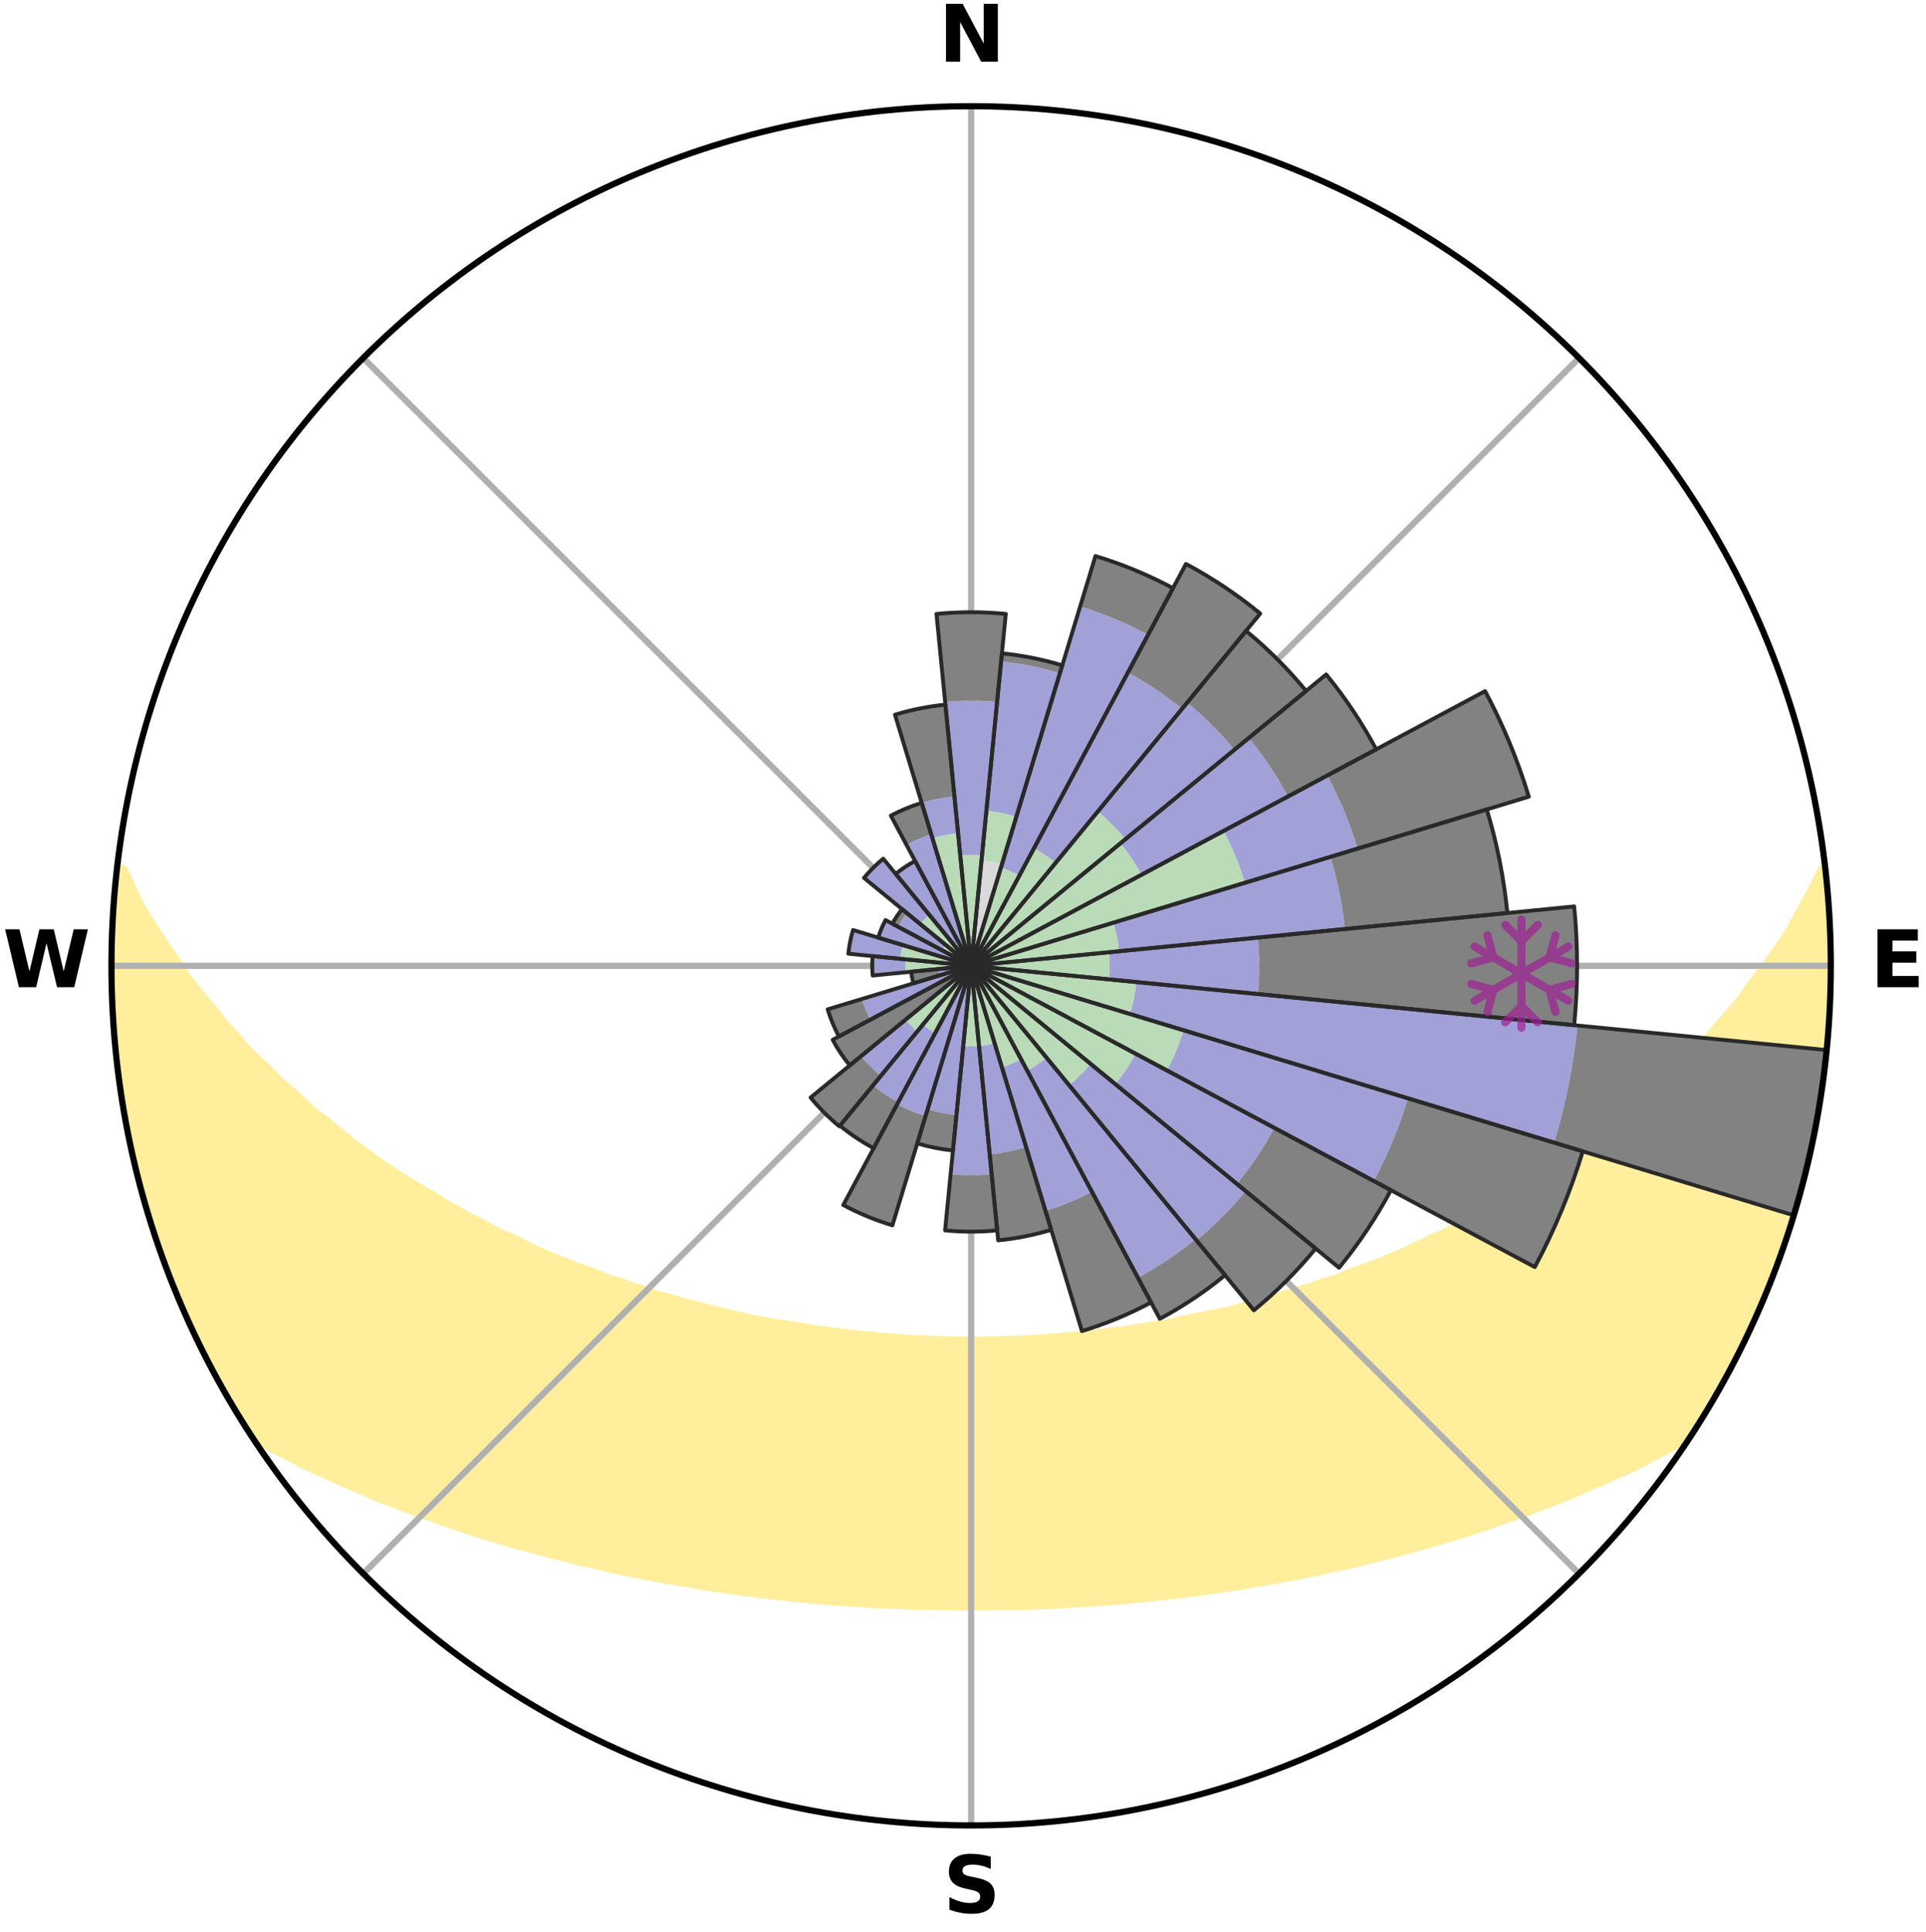 <?xml version="1.0" encoding="utf-8" standalone="no"?>
<!DOCTYPE svg PUBLIC "-//W3C//DTD SVG 1.1//EN"
  "http://www.w3.org/Graphics/SVG/1.1/DTD/svg11.dtd">
<svg xmlns:xlink="http://www.w3.org/1999/xlink" width="248.41pt" height="249.158pt" viewBox="0 0 248.41 249.158" xmlns="http://www.w3.org/2000/svg" version="1.1">
 <title>Ski Rose for Gore Mountain</title>
 <defs>
  <style type="text/css">*{stroke-linejoin: round; stroke-linecap: butt}</style>
 </defs>
 <g id="figure_1">
  <g id="patch_1">
   <path d="M 0 249.158 
L 248.41 249.158 
L 248.41 0 
L 0 0 
z
" style="fill: #ffffff"/>
  </g>
  <g id="axes_1">
   <g id="patch_2">
    <path d="M 236.135 124.579 
C 236.135 110.018 233.267 95.599 227.695 82.147 
C 222.122 68.695 213.955 56.471 203.659 46.175 
C 193.363 35.879 181.139 27.711 167.687 22.139 
C 154.235 16.567 139.815 13.699 125.255 13.699 
C 110.694 13.699 96.275 16.567 82.823 22.139 
C 69.371 27.711 57.147 35.879 46.851 46.175 
C 36.555 56.471 28.387 68.695 22.815 82.147 
C 17.243 95.599 14.375 110.018 14.375 124.579 
C 14.375 139.14 17.243 153.559 22.815 167.011 
C 28.387 180.463 36.555 192.687 46.851 202.983 
C 57.147 213.279 69.371 221.447 82.823 227.019 
C 96.275 232.591 110.694 235.459 125.255 235.459 
C 139.815 235.459 154.235 232.591 167.687 227.019 
C 181.139 221.447 193.363 213.279 203.659 202.983 
C 213.955 192.687 222.122 180.463 227.695 167.011 
C 233.267 153.559 236.135 139.14 236.135 124.579 
M 125.255 124.579 
C 125.255 124.579 125.255 124.579 125.255 124.579 
C 125.255 124.579 125.255 124.579 125.255 124.579 
C 125.255 124.579 125.255 124.579 125.255 124.579 
C 125.255 124.579 125.255 124.579 125.255 124.579 
C 125.255 124.579 125.255 124.579 125.255 124.579 
C 125.255 124.579 125.255 124.579 125.255 124.579 
C 125.255 124.579 125.255 124.579 125.255 124.579 
C 125.255 124.579 125.255 124.579 125.255 124.579 
C 125.255 124.579 125.255 124.579 125.255 124.579 
C 125.255 124.579 125.255 124.579 125.255 124.579 
C 125.255 124.579 125.255 124.579 125.255 124.579 
C 125.255 124.579 125.255 124.579 125.255 124.579 
C 125.255 124.579 125.255 124.579 125.255 124.579 
C 125.255 124.579 125.255 124.579 125.255 124.579 
C 125.255 124.579 125.255 124.579 125.255 124.579 
C 125.255 124.579 125.255 124.579 125.255 124.579 
z
" style="fill: #ffffff"/>
   </g>
   <g id="PolyCollection_1">
    <defs>
     <path id="m16f25270d4" d="M 235.335 -137.121 
L 234.961 -137.079 
L 233.994 -135.049 
L 232.932 -133.053 
L 231.798 -131.095 
L 230.822 -129.188 
L 229.584 -127.311 
L 228.304 -125.478 
L 226.986 -123.691 
L 225.634 -121.951 
L 224.47 -120.247 
L 223.057 -118.597 
L 221.617 -116.995 
L 220.371 -115.42 
L 218.882 -113.912 
L 217.372 -112.452 
L 216.06 -111.008 
L 214.512 -109.643 
L 213.162 -108.286 
L 211.583 -107.015 
L 210.203 -105.747 
L 208.809 -104.52 
L 207.194 -103.388 
L 205.778 -102.248 
L 204.352 -101.149 
L 202.918 -100.092 
L 201.477 -99.076 
L 200.03 -98.1 
L 198.578 -97.165 
L 197.124 -96.269 
L 195.668 -95.413 
L 194.398 -94.515 
L 192.939 -93.733 
L 191.483 -92.99 
L 190.207 -92.195 
L 188.754 -91.523 
L 187.479 -90.794 
L 186.203 -90.096 
L 184.764 -89.526 
L 183.494 -88.89 
L 182.228 -88.283 
L 180.964 -87.706 
L 179.706 -87.156 
L 178.452 -86.634 
L 177.204 -86.139 
L 175.963 -85.669 
L 174.729 -85.226 
L 173.503 -84.806 
L 172.414 -84.301 
L 171.203 -83.928 
L 170.001 -83.577 
L 168.926 -83.137 
L 167.741 -82.828 
L 166.677 -82.428 
L 165.511 -82.158 
L 164.459 -81.795 
L 163.411 -81.451 
L 162.276 -81.233 
L 161.242 -80.923 
L 160.215 -80.628 
L 159.193 -80.35 
L 158.178 -80.086 
L 157.169 -79.837 
L 156.096 -79.705 
L 155.104 -79.482 
L 154.119 -79.272 
L 153.141 -79.074 
L 152.169 -78.887 
L 151.259 -78.617 
L 150.299 -78.454 
L 149.346 -78.301 
L 148.4 -78.157 
L 147.461 -78.022 
L 146.53 -77.896 
L 145.64 -77.696 
L 144.719 -77.588 
L 143.805 -77.486 
L 142.898 -77.391 
L 142.021 -77.232 
L 141.124 -77.152 
L 140.232 -77.076 
L 139.365 -76.946 
L 138.482 -76.883 
L 137.605 -76.823 
L 136.745 -76.718 
L 135.876 -76.67 
L 135.02 -76.581 
L 134.158 -76.542 
L 133.3 -76.506 
L 132.449 -76.44 
L 131.596 -76.411 
L 130.749 -76.36 
L 129.9 -76.339 
L 129.054 -76.303 
L 128.208 -76.289 
L 127.364 -76.276 
L 126.52 -76.26 
L 125.677 -76.253 
L 124.833 -76.253 
L 123.99 -76.262 
L 123.146 -76.273 
L 122.302 -76.296 
L 121.456 -76.313 
L 120.611 -76.351 
L 119.763 -76.375 
L 118.916 -76.428 
L 118.063 -76.459 
L 117.208 -76.492 
L 116.356 -76.566 
L 115.495 -76.608 
L 114.64 -76.698 
L 113.772 -76.749 
L 112.913 -76.856 
L 112.037 -76.918 
L 111.156 -76.983 
L 110.29 -77.115 
L 109.4 -77.193 
L 108.504 -77.276 
L 107.629 -77.436 
L 106.723 -77.533 
L 105.811 -77.637 
L 104.892 -77.747 
L 104.004 -77.948 
L 103.074 -78.076 
L 102.137 -78.212 
L 101.194 -78.358 
L 100.243 -78.512 
L 99.285 -78.677 
L 98.32 -78.852 
L 97.347 -79.038 
L 96.368 -79.236 
L 95.382 -79.446 
L 94.388 -79.668 
L 93.388 -79.904 
L 92.382 -80.154 
L 91.369 -80.418 
L 90.35 -80.698 
L 89.325 -80.993 
L 88.201 -81.195 
L 87.161 -81.522 
L 86.116 -81.867 
L 84.962 -82.119 
L 83.904 -82.5 
L 82.842 -82.9 
L 81.66 -83.209 
L 80.588 -83.649 
L 79.389 -84 
L 78.18 -84.373 
L 77.094 -84.878 
L 75.871 -85.297 
L 74.64 -85.741 
L 73.401 -86.21 
L 72.157 -86.704 
L 70.906 -87.226 
L 69.65 -87.775 
L 68.389 -88.352 
L 67.125 -88.957 
L 65.859 -89.592 
L 64.422 -90.162 
L 63.149 -90.859 
L 61.877 -91.586 
L 60.427 -92.257 
L 59.154 -93.051 
L 57.7 -93.793 
L 56.431 -94.653 
L 54.977 -95.469 
L 53.524 -96.323 
L 52.072 -97.217 
L 50.624 -98.151 
L 49.18 -99.125 
L 47.741 -100.139 
L 46.31 -101.195 
L 44.887 -102.291 
L 43.474 -103.429 
L 42.071 -104.608 
L 40.47 -105.783 
L 39.093 -107.049 
L 37.73 -108.357 
L 36.169 -109.671 
L 34.841 -111.067 
L 33.314 -112.475 
L 31.806 -113.932 
L 30.539 -115.459 
L 29.077 -117.01 
L 27.859 -118.622 
L 26.449 -120.265 
L 25.067 -121.956 
L 23.717 -123.693 
L 22.62 -125.475 
L 21.34 -127.3 
L 20.102 -129.17 
L 18.91 -131.083 
L 17.774 -133.038 
L 16.909 -135.012 
L 15.923 -137.036 
L 15.134 -137.126 
L 15.134 -137.126 
L 14.895 -135.205 
L 14.801 -133.272 
L 14.59 -131.348 
L 14.637 -129.409 
L 14.491 -127.48 
L 14.418 -125.546 
L 14.483 -123.612 
L 14.434 -121.677 
L 14.645 -119.75 
L 14.659 -117.815 
L 14.75 -115.882 
L 14.966 -113.959 
L 15.121 -112.031 
L 15.393 -110.116 
L 15.612 -108.193 
L 15.993 -106.295 
L 16.275 -104.381 
L 16.661 -102.485 
L 17.008 -100.581 
L 17.449 -98.697 
L 17.976 -96.835 
L 18.418 -94.951 
L 18.945 -93.089 
L 19.56 -91.254 
L 20.204 -89.43 
L 20.772 -87.58 
L 21.415 -85.755 
L 22.149 -83.965 
L 22.853 -82.163 
L 23.59 -80.374 
L 24.418 -78.625 
L 25.18 -76.846 
L 26.074 -75.129 
L 26.905 -73.382 
L 27.832 -71.683 
L 28.775 -69.993 
L 29.742 -68.318 
L 30.726 -66.651 
L 31.748 -65.009 
L 33.036 -63.541 
L 34.845 -62.442 
L 36.755 -61.453 
L 38.618 -60.471 
L 40.492 -59.539 
L 42.439 -58.704 
L 44.32 -57.861 
L 46.197 -57.057 
L 48.009 -56.238 
L 49.88 -55.51 
L 51.742 -54.818 
L 53.539 -54.104 
L 55.386 -53.48 
L 57.17 -52.832 
L 58.946 -52.215 
L 60.713 -51.628 
L 62.472 -51.07 
L 64.222 -50.54 
L 65.962 -50.037 
L 67.691 -49.56 
L 69.41 -49.109 
L 71.079 -48.627 
L 72.777 -48.223 
L 74.43 -47.791 
L 76.106 -47.431 
L 77.739 -47.04 
L 79.364 -46.672 
L 80.98 -46.323 
L 82.587 -45.995 
L 84.184 -45.683 
L 85.774 -45.392 
L 87.353 -45.115 
L 88.924 -44.858 
L 90.467 -44.573 
L 92.021 -44.344 
L 93.566 -44.133 
L 95.089 -43.896 
L 96.617 -43.71 
L 98.127 -43.503 
L 99.642 -43.345 
L 101.139 -43.165 
L 102.631 -42.999 
L 104.124 -42.873 
L 105.605 -42.732 
L 107.081 -42.604 
L 108.553 -42.487 
L 110.025 -42.405 
L 111.488 -42.31 
L 112.947 -42.226 
L 114.403 -42.153 
L 115.857 -42.091 
L 117.307 -42.039 
L 118.756 -41.997 
L 120.202 -41.966 
L 121.647 -41.944 
L 123.091 -41.932 
L 124.534 -41.931 
L 125.976 -41.931 
L 127.419 -41.933 
L 128.863 -41.945 
L 130.308 -41.966 
L 131.754 -41.998 
L 133.202 -42.04 
L 134.653 -42.092 
L 136.106 -42.154 
L 137.562 -42.227 
L 139.022 -42.311 
L 140.485 -42.406 
L 141.956 -42.488 
L 143.428 -42.605 
L 144.904 -42.733 
L 146.385 -42.875 
L 147.878 -43.001 
L 149.37 -43.167 
L 150.867 -43.346 
L 152.382 -43.504 
L 153.892 -43.711 
L 155.42 -43.898 
L 156.943 -44.135 
L 158.488 -44.346 
L 160.042 -44.575 
L 161.585 -44.86 
L 163.156 -45.117 
L 164.735 -45.395 
L 166.324 -45.685 
L 167.921 -45.998 
L 169.529 -46.325 
L 171.144 -46.675 
L 172.769 -47.042 
L 174.435 -47.381 
L 176.078 -47.794 
L 177.731 -48.225 
L 179.429 -48.629 
L 181.098 -49.112 
L 182.816 -49.564 
L 184.546 -50.04 
L 186.285 -50.543 
L 188.035 -51.073 
L 189.793 -51.631 
L 191.561 -52.218 
L 193.337 -52.836 
L 195.12 -53.484 
L 196.968 -54.107 
L 198.765 -54.82 
L 200.626 -55.514 
L 202.498 -56.24 
L 204.31 -57.06 
L 206.186 -57.864 
L 208.068 -58.707 
L 210.014 -59.541 
L 211.887 -60.474 
L 213.752 -61.455 
L 215.662 -62.444 
L 217.47 -63.543 
L 218.769 -65.004 
L 219.753 -66.671 
L 220.787 -68.306 
L 221.725 -69.999 
L 222.654 -71.695 
L 223.581 -73.394 
L 224.481 -75.107 
L 225.218 -76.899 
L 226.039 -78.649 
L 226.806 -80.423 
L 227.684 -82.152 
L 228.318 -83.981 
L 229.092 -85.756 
L 229.762 -87.571 
L 230.331 -89.421 
L 230.963 -91.249 
L 231.549 -93.093 
L 232.089 -94.951 
L 232.583 -96.822 
L 233.033 -98.704 
L 233.437 -100.596 
L 233.863 -102.483 
L 234.175 -104.392 
L 234.57 -106.286 
L 234.855 -108.199 
L 235.176 -110.108 
L 235.373 -112.033 
L 235.621 -113.952 
L 235.692 -115.888 
L 235.91 -117.811 
L 235.904 -119.748 
L 236.048 -121.678 
L 236.12 -123.612 
L 236.006 -125.546 
L 236.046 -127.48 
L 236.015 -129.415 
L 235.836 -131.343 
L 235.776 -133.277 
L 235.498 -135.194 
L 235.335 -137.121 
z
" style="stroke: #ffee9c"/>
    </defs>
    <g clip-path="url(#p7822e221b9)">
     <use xlink:href="#m16f25270d4" x="0" y="249.158" style="fill: #ffee9c; stroke: #ffee9c"/>
    </g>
   </g>
   <g id="matplotlib.axis_1">
    <g id="xtick_1">
     <g id="line2d_1">
      <path d="M 125.255 124.579 
L 125.255 13.699 
" clip-path="url(#p7822e221b9)" style="fill: none; stroke: #b0b0b0; stroke-width: 0.8; stroke-linecap: square"/>
     </g>
     <g id="text_1">
      <!-- N -->
      <g transform="translate(121.07 7.958) scale(0.1 -0.1)">
       <defs>
        <path id="DejaVuSans-Bold-4e" d="M 588 4666 
L 1931 4666 
L 3628 1466 
L 3628 4666 
L 4769 4666 
L 4769 0 
L 3425 0 
L 1728 3200 
L 1728 0 
L 588 0 
L 588 4666 
z
" transform="scale(0.016)"/>
       </defs>
       <use xlink:href="#DejaVuSans-Bold-4e"/>
      </g>
     </g>
    </g>
    <g id="xtick_2">
     <g id="line2d_2">
      <path d="M 125.255 124.579 
L 203.659 46.175 
" clip-path="url(#p7822e221b9)" style="fill: none; stroke: #b0b0b0; stroke-width: 0.8; stroke-linecap: square"/>
     </g>
    </g>
    <g id="xtick_3">
     <g id="line2d_3">
      <path d="M 125.255 124.579 
L 236.135 124.579 
" clip-path="url(#p7822e221b9)" style="fill: none; stroke: #b0b0b0; stroke-width: 0.8; stroke-linecap: square"/>
     </g>
     <g id="text_2">
      <!-- E -->
      <g transform="translate(241.219 127.338) scale(0.1 -0.1)">
       <defs>
        <path id="DejaVuSans-Bold-45" d="M 588 4666 
L 3834 4666 
L 3834 3756 
L 1791 3756 
L 1791 2888 
L 3713 2888 
L 3713 1978 
L 1791 1978 
L 1791 909 
L 3903 909 
L 3903 0 
L 588 0 
L 588 4666 
z
" transform="scale(0.016)"/>
       </defs>
       <use xlink:href="#DejaVuSans-Bold-45"/>
      </g>
     </g>
    </g>
    <g id="xtick_4">
     <g id="line2d_4">
      <path d="M 125.255 124.579 
L 203.659 202.983 
" clip-path="url(#p7822e221b9)" style="fill: none; stroke: #b0b0b0; stroke-width: 0.8; stroke-linecap: square"/>
     </g>
    </g>
    <g id="xtick_5">
     <g id="line2d_5">
      <path d="M 125.255 124.579 
L 125.255 235.459 
" clip-path="url(#p7822e221b9)" style="fill: none; stroke: #b0b0b0; stroke-width: 0.8; stroke-linecap: square"/>
     </g>
     <g id="text_3">
      <!-- S -->
      <g transform="translate(121.654 246.718) scale(0.1 -0.1)">
       <defs>
        <path id="DejaVuSans-Bold-53" d="M 3834 4519 
L 3834 3531 
Q 3450 3703 3084 3790 
Q 2719 3878 2394 3878 
Q 1963 3878 1756 3759 
Q 1550 3641 1550 3391 
Q 1550 3203 1689 3098 
Q 1828 2994 2194 2919 
L 2706 2816 
Q 3484 2659 3812 2340 
Q 4141 2022 4141 1434 
Q 4141 663 3683 286 
Q 3225 -91 2284 -91 
Q 1841 -91 1394 -6 
Q 947 78 500 244 
L 500 1259 
Q 947 1022 1364 901 
Q 1781 781 2169 781 
Q 2563 781 2772 912 
Q 2981 1044 2981 1288 
Q 2981 1506 2839 1625 
Q 2697 1744 2272 1838 
L 1806 1941 
Q 1106 2091 782 2419 
Q 459 2747 459 3303 
Q 459 4000 909 4375 
Q 1359 4750 2203 4750 
Q 2588 4750 2994 4692 
Q 3400 4634 3834 4519 
z
" transform="scale(0.016)"/>
       </defs>
       <use xlink:href="#DejaVuSans-Bold-53"/>
      </g>
     </g>
    </g>
    <g id="xtick_6">
     <g id="line2d_6">
      <path d="M 125.255 124.579 
L 46.851 202.983 
" clip-path="url(#p7822e221b9)" style="fill: none; stroke: #b0b0b0; stroke-width: 0.8; stroke-linecap: square"/>
     </g>
    </g>
    <g id="xtick_7">
     <g id="line2d_7">
      <path d="M 125.255 124.579 
L 14.375 124.579 
" clip-path="url(#p7822e221b9)" style="fill: none; stroke: #b0b0b0; stroke-width: 0.8; stroke-linecap: square"/>
     </g>
     <g id="text_4">
      <!-- W -->
      <g transform="translate(0.36 127.338) scale(0.1 -0.1)">
       <defs>
        <path id="DejaVuSans-Bold-57" d="M 191 4666 
L 1344 4666 
L 2150 1275 
L 2950 4666 
L 4109 4666 
L 4909 1275 
L 5716 4666 
L 6859 4666 
L 5759 0 
L 4372 0 
L 3525 3547 
L 2688 0 
L 1300 0 
L 191 4666 
z
" transform="scale(0.016)"/>
       </defs>
       <use xlink:href="#DejaVuSans-Bold-57"/>
      </g>
     </g>
    </g>
    <g id="xtick_8">
     <g id="line2d_8">
      <path d="M 125.255 124.579 
L 46.851 46.175 
" clip-path="url(#p7822e221b9)" style="fill: none; stroke: #b0b0b0; stroke-width: 0.8; stroke-linecap: square"/>
     </g>
    </g>
   </g>
   <g id="matplotlib.axis_2"/>
   <g id="patch_3">
    <path d="M 125.255 124.579 
C 125.255 124.579 125.255 124.579 125.255 124.579 
C 125.255 124.579 125.255 124.579 125.255 124.579 
L 125.255 124.579 
C 125.255 124.579 125.255 124.579 125.255 124.579 
C 125.255 124.579 125.255 124.579 125.255 124.579 
z
" clip-path="url(#p7822e221b9)" style="fill: #d9d9d9"/>
   </g>
   <g id="patch_4">
    <path d="M 125.255 124.579 
C 125.255 124.579 125.255 124.579 125.255 124.579 
C 125.255 124.579 125.255 124.579 125.255 124.579 
L 129.224 111.496 
C 128.795 111.366 128.361 111.257 127.922 111.17 
C 127.483 111.083 127.04 111.017 126.595 110.973 
z
" clip-path="url(#p7822e221b9)" style="fill: #d9d9d9"/>
   </g>
   <g id="patch_5">
    <path d="M 125.255 124.579 
C 125.255 124.579 125.255 124.579 125.255 124.579 
C 125.255 124.579 125.255 124.579 125.255 124.579 
L 125.255 124.579 
C 125.255 124.579 125.255 124.579 125.255 124.579 
C 125.255 124.579 125.255 124.579 125.255 124.579 
z
" clip-path="url(#p7822e221b9)" style="fill: #d9d9d9"/>
   </g>
   <g id="patch_6">
    <path d="M 125.255 124.579 
C 125.255 124.579 125.255 124.579 125.255 124.579 
C 125.255 124.579 125.255 124.579 125.255 124.579 
L 125.255 124.579 
C 125.255 124.579 125.255 124.579 125.255 124.579 
C 125.255 124.579 125.255 124.579 125.255 124.579 
z
" clip-path="url(#p7822e221b9)" style="fill: #d9d9d9"/>
   </g>
   <g id="patch_7">
    <path d="M 125.255 124.579 
C 125.255 124.579 125.255 124.579 125.255 124.579 
C 125.255 124.579 125.255 124.579 125.255 124.579 
L 125.255 124.579 
C 125.255 124.579 125.255 124.579 125.255 124.579 
C 125.255 124.579 125.255 124.579 125.255 124.579 
z
" clip-path="url(#p7822e221b9)" style="fill: #d9d9d9"/>
   </g>
   <g id="patch_8">
    <path d="M 125.255 124.579 
C 125.255 124.579 125.255 124.579 125.255 124.579 
C 125.255 124.579 125.255 124.579 125.255 124.579 
L 125.255 124.579 
C 125.255 124.579 125.255 124.579 125.255 124.579 
C 125.255 124.579 125.255 124.579 125.255 124.579 
z
" clip-path="url(#p7822e221b9)" style="fill: #d9d9d9"/>
   </g>
   <g id="patch_9">
    <path d="M 125.255 124.579 
C 125.255 124.579 125.255 124.579 125.255 124.579 
C 125.255 124.579 125.255 124.579 125.255 124.579 
L 125.255 124.579 
C 125.255 124.579 125.255 124.579 125.255 124.579 
C 125.255 124.579 125.255 124.579 125.255 124.579 
z
" clip-path="url(#p7822e221b9)" style="fill: #d9d9d9"/>
   </g>
   <g id="patch_10">
    <path d="M 125.255 124.579 
C 125.255 124.579 125.255 124.579 125.255 124.579 
C 125.255 124.579 125.255 124.579 125.255 124.579 
L 125.255 124.579 
C 125.255 124.579 125.255 124.579 125.255 124.579 
C 125.255 124.579 125.255 124.579 125.255 124.579 
z
" clip-path="url(#p7822e221b9)" style="fill: #d9d9d9"/>
   </g>
   <g id="patch_11">
    <path d="M 125.255 124.579 
C 125.255 124.579 125.255 124.579 125.255 124.579 
C 125.255 124.579 125.255 124.579 125.255 124.579 
L 125.255 124.579 
C 125.255 124.579 125.255 124.579 125.255 124.579 
C 125.255 124.579 125.255 124.579 125.255 124.579 
z
" clip-path="url(#p7822e221b9)" style="fill: #d9d9d9"/>
   </g>
   <g id="patch_12">
    <path d="M 125.255 124.579 
C 125.255 124.579 125.255 124.579 125.255 124.579 
C 125.255 124.579 125.255 124.579 125.255 124.579 
L 125.255 124.579 
C 125.255 124.579 125.255 124.579 125.255 124.579 
C 125.255 124.579 125.255 124.579 125.255 124.579 
z
" clip-path="url(#p7822e221b9)" style="fill: #d9d9d9"/>
   </g>
   <g id="patch_13">
    <path d="M 125.255 124.579 
C 125.255 124.579 125.255 124.579 125.255 124.579 
C 125.255 124.579 125.255 124.579 125.255 124.579 
L 125.255 124.579 
C 125.255 124.579 125.255 124.579 125.255 124.579 
C 125.255 124.579 125.255 124.579 125.255 124.579 
z
" clip-path="url(#p7822e221b9)" style="fill: #d9d9d9"/>
   </g>
   <g id="patch_14">
    <path d="M 125.255 124.579 
C 125.255 124.579 125.255 124.579 125.255 124.579 
C 125.255 124.579 125.255 124.579 125.255 124.579 
L 125.255 124.579 
C 125.255 124.579 125.255 124.579 125.255 124.579 
C 125.255 124.579 125.255 124.579 125.255 124.579 
z
" clip-path="url(#p7822e221b9)" style="fill: #d9d9d9"/>
   </g>
   <g id="patch_15">
    <path d="M 125.255 124.579 
C 125.255 124.579 125.255 124.579 125.255 124.579 
C 125.255 124.579 125.255 124.579 125.255 124.579 
L 125.255 124.579 
C 125.255 124.579 125.255 124.579 125.255 124.579 
C 125.255 124.579 125.255 124.579 125.255 124.579 
z
" clip-path="url(#p7822e221b9)" style="fill: #d9d9d9"/>
   </g>
   <g id="patch_16">
    <path d="M 125.255 124.579 
C 125.255 124.579 125.255 124.579 125.255 124.579 
C 125.255 124.579 125.255 124.579 125.255 124.579 
L 125.255 124.579 
C 125.255 124.579 125.255 124.579 125.255 124.579 
C 125.255 124.579 125.255 124.579 125.255 124.579 
z
" clip-path="url(#p7822e221b9)" style="fill: #d9d9d9"/>
   </g>
   <g id="patch_17">
    <path d="M 125.255 124.579 
C 125.255 124.579 125.255 124.579 125.255 124.579 
C 125.255 124.579 125.255 124.579 125.255 124.579 
L 125.255 124.579 
C 125.255 124.579 125.255 124.579 125.255 124.579 
C 125.255 124.579 125.255 124.579 125.255 124.579 
z
" clip-path="url(#p7822e221b9)" style="fill: #d9d9d9"/>
   </g>
   <g id="patch_18">
    <path d="M 125.255 124.579 
C 125.255 124.579 125.255 124.579 125.255 124.579 
C 125.255 124.579 125.255 124.579 125.255 124.579 
L 125.255 124.579 
C 125.255 124.579 125.255 124.579 125.255 124.579 
C 125.255 124.579 125.255 124.579 125.255 124.579 
z
" clip-path="url(#p7822e221b9)" style="fill: #d9d9d9"/>
   </g>
   <g id="patch_19">
    <path d="M 125.255 124.579 
C 125.255 124.579 125.255 124.579 125.255 124.579 
C 125.255 124.579 125.255 124.579 125.255 124.579 
L 125.255 124.579 
C 125.255 124.579 125.255 124.579 125.255 124.579 
C 125.255 124.579 125.255 124.579 125.255 124.579 
z
" clip-path="url(#p7822e221b9)" style="fill: #d9d9d9"/>
   </g>
   <g id="patch_20">
    <path d="M 125.255 124.579 
C 125.255 124.579 125.255 124.579 125.255 124.579 
C 125.255 124.579 125.255 124.579 125.255 124.579 
L 125.255 124.579 
C 125.255 124.579 125.255 124.579 125.255 124.579 
C 125.255 124.579 125.255 124.579 125.255 124.579 
z
" clip-path="url(#p7822e221b9)" style="fill: #d9d9d9"/>
   </g>
   <g id="patch_21">
    <path d="M 125.255 124.579 
C 125.255 124.579 125.255 124.579 125.255 124.579 
C 125.255 124.579 125.255 124.579 125.255 124.579 
L 125.255 124.579 
C 125.255 124.579 125.255 124.579 125.255 124.579 
C 125.255 124.579 125.255 124.579 125.255 124.579 
z
" clip-path="url(#p7822e221b9)" style="fill: #d9d9d9"/>
   </g>
   <g id="patch_22">
    <path d="M 125.255 124.579 
C 125.255 124.579 125.255 124.579 125.255 124.579 
C 125.255 124.579 125.255 124.579 125.255 124.579 
L 125.255 124.579 
C 125.255 124.579 125.255 124.579 125.255 124.579 
C 125.255 124.579 125.255 124.579 125.255 124.579 
z
" clip-path="url(#p7822e221b9)" style="fill: #d9d9d9"/>
   </g>
   <g id="patch_23">
    <path d="M 125.255 124.579 
C 125.255 124.579 125.255 124.579 125.255 124.579 
C 125.255 124.579 125.255 124.579 125.255 124.579 
L 125.255 124.579 
C 125.255 124.579 125.255 124.579 125.255 124.579 
C 125.255 124.579 125.255 124.579 125.255 124.579 
z
" clip-path="url(#p7822e221b9)" style="fill: #d9d9d9"/>
   </g>
   <g id="patch_24">
    <path d="M 125.255 124.579 
C 125.255 124.579 125.255 124.579 125.255 124.579 
C 125.255 124.579 125.255 124.579 125.255 124.579 
L 125.255 124.579 
C 125.255 124.579 125.255 124.579 125.255 124.579 
C 125.255 124.579 125.255 124.579 125.255 124.579 
z
" clip-path="url(#p7822e221b9)" style="fill: #d9d9d9"/>
   </g>
   <g id="patch_25">
    <path d="M 125.255 124.579 
C 125.255 124.579 125.255 124.579 125.255 124.579 
C 125.255 124.579 125.255 124.579 125.255 124.579 
L 125.255 124.579 
C 125.255 124.579 125.255 124.579 125.255 124.579 
C 125.255 124.579 125.255 124.579 125.255 124.579 
z
" clip-path="url(#p7822e221b9)" style="fill: #d9d9d9"/>
   </g>
   <g id="patch_26">
    <path d="M 125.255 124.579 
C 125.255 124.579 125.255 124.579 125.255 124.579 
C 125.255 124.579 125.255 124.579 125.255 124.579 
L 125.255 124.579 
C 125.255 124.579 125.255 124.579 125.255 124.579 
C 125.255 124.579 125.255 124.579 125.255 124.579 
z
" clip-path="url(#p7822e221b9)" style="fill: #d9d9d9"/>
   </g>
   <g id="patch_27">
    <path d="M 125.255 124.579 
C 125.255 124.579 125.255 124.579 125.255 124.579 
C 125.255 124.579 125.255 124.579 125.255 124.579 
L 125.255 124.579 
C 125.255 124.579 125.255 124.579 125.255 124.579 
C 125.255 124.579 125.255 124.579 125.255 124.579 
z
" clip-path="url(#p7822e221b9)" style="fill: #d9d9d9"/>
   </g>
   <g id="patch_28">
    <path d="M 125.255 124.579 
C 125.255 124.579 125.255 124.579 125.255 124.579 
C 125.255 124.579 125.255 124.579 125.255 124.579 
L 125.255 124.579 
C 125.255 124.579 125.255 124.579 125.255 124.579 
C 125.255 124.579 125.255 124.579 125.255 124.579 
z
" clip-path="url(#p7822e221b9)" style="fill: #d9d9d9"/>
   </g>
   <g id="patch_29">
    <path d="M 125.255 124.579 
C 125.255 124.579 125.255 124.579 125.255 124.579 
C 125.255 124.579 125.255 124.579 125.255 124.579 
L 125.255 124.579 
C 125.255 124.579 125.255 124.579 125.255 124.579 
C 125.255 124.579 125.255 124.579 125.255 124.579 
z
" clip-path="url(#p7822e221b9)" style="fill: #d9d9d9"/>
   </g>
   <g id="patch_30">
    <path d="M 125.255 124.579 
C 125.255 124.579 125.255 124.579 125.255 124.579 
C 125.255 124.579 125.255 124.579 125.255 124.579 
L 125.255 124.579 
C 125.255 124.579 125.255 124.579 125.255 124.579 
C 125.255 124.579 125.255 124.579 125.255 124.579 
z
" clip-path="url(#p7822e221b9)" style="fill: #d9d9d9"/>
   </g>
   <g id="patch_31">
    <path d="M 125.255 124.579 
C 125.255 124.579 125.255 124.579 125.255 124.579 
C 125.255 124.579 125.255 124.579 125.255 124.579 
L 125.255 124.579 
C 125.255 124.579 125.255 124.579 125.255 124.579 
C 125.255 124.579 125.255 124.579 125.255 124.579 
z
" clip-path="url(#p7822e221b9)" style="fill: #d9d9d9"/>
   </g>
   <g id="patch_32">
    <path d="M 125.255 124.579 
C 125.255 124.579 125.255 124.579 125.255 124.579 
C 125.255 124.579 125.255 124.579 125.255 124.579 
L 125.255 124.579 
C 125.255 124.579 125.255 124.579 125.255 124.579 
C 125.255 124.579 125.255 124.579 125.255 124.579 
z
" clip-path="url(#p7822e221b9)" style="fill: #d9d9d9"/>
   </g>
   <g id="patch_33">
    <path d="M 125.255 124.579 
C 125.255 124.579 125.255 124.579 125.255 124.579 
C 125.255 124.579 125.255 124.579 125.255 124.579 
L 125.255 124.579 
C 125.255 124.579 125.255 124.579 125.255 124.579 
C 125.255 124.579 125.255 124.579 125.255 124.579 
z
" clip-path="url(#p7822e221b9)" style="fill: #d9d9d9"/>
   </g>
   <g id="patch_34">
    <path d="M 125.255 124.579 
C 125.255 124.579 125.255 124.579 125.255 124.579 
C 125.255 124.579 125.255 124.579 125.255 124.579 
L 125.255 124.579 
C 125.255 124.579 125.255 124.579 125.255 124.579 
C 125.255 124.579 125.255 124.579 125.255 124.579 
z
" clip-path="url(#p7822e221b9)" style="fill: #d9d9d9"/>
   </g>
   <g id="patch_35">
    <path d="M 125.255 124.579 
C 125.255 124.579 125.255 124.579 125.255 124.579 
C 125.255 124.579 125.255 124.579 125.255 124.579 
L 126.658 110.33 
C 126.192 110.284 125.723 110.261 125.255 110.261 
C 124.786 110.261 124.318 110.284 123.851 110.33 
z
" clip-path="url(#p7822e221b9)" style="fill: #badbb8"/>
   </g>
   <g id="patch_36">
    <path d="M 126.595 110.973 
C 127.04 111.017 127.483 111.083 127.922 111.17 
C 128.361 111.257 128.795 111.366 129.224 111.496 
L 131.089 105.345 
C 130.46 105.154 129.821 104.994 129.176 104.866 
C 128.531 104.738 127.88 104.641 127.225 104.576 
z
" clip-path="url(#p7822e221b9)" style="fill: #badbb8"/>
   </g>
   <g id="patch_37">
    <path d="M 125.255 124.579 
C 125.255 124.579 125.255 124.579 125.255 124.579 
C 125.255 124.579 125.255 124.579 125.255 124.579 
L 131.488 112.917 
C 131.107 112.713 130.715 112.528 130.315 112.362 
C 129.915 112.197 129.508 112.051 129.093 111.925 
z
" clip-path="url(#p7822e221b9)" style="fill: #badbb8"/>
   </g>
   <g id="patch_38">
    <path d="M 125.255 124.579 
C 125.255 124.579 125.255 124.579 125.255 124.579 
C 125.255 124.579 125.255 124.579 125.255 124.579 
L 136.159 111.292 
C 135.724 110.935 135.272 110.6 134.804 110.287 
C 134.337 109.975 133.854 109.685 133.358 109.42 
z
" clip-path="url(#p7822e221b9)" style="fill: #badbb8"/>
   </g>
   <g id="patch_39">
    <path d="M 125.255 124.579 
C 125.255 124.579 125.255 124.579 125.255 124.579 
C 125.255 124.579 125.255 124.579 125.255 124.579 
L 145.163 108.241 
C 144.628 107.589 144.062 106.964 143.466 106.368 
C 142.869 105.772 142.244 105.206 141.593 104.671 
z
" clip-path="url(#p7822e221b9)" style="fill: #badbb8"/>
   </g>
   <g id="patch_40">
    <path d="M 125.255 124.579 
C 125.255 124.579 125.255 124.579 125.255 124.579 
C 125.255 124.579 125.255 124.579 125.255 124.579 
L 147.233 112.831 
C 146.849 112.112 146.429 111.412 145.976 110.734 
C 145.523 110.056 145.036 109.4 144.519 108.769 
z
" clip-path="url(#p7822e221b9)" style="fill: #badbb8"/>
   </g>
   <g id="patch_41">
    <path d="M 125.255 124.579 
C 125.255 124.579 125.255 124.579 125.255 124.579 
C 125.255 124.579 125.255 124.579 125.255 124.579 
L 160.58 113.863 
C 160.229 112.707 159.822 111.569 159.36 110.452 
C 158.897 109.336 158.38 108.243 157.811 107.178 
z
" clip-path="url(#p7822e221b9)" style="fill: #badbb8"/>
   </g>
   <g id="patch_42">
    <path d="M 125.255 124.579 
C 125.255 124.579 125.255 124.579 125.255 124.579 
C 125.255 124.579 125.255 124.579 125.255 124.579 
L 144.341 122.699 
C 144.279 122.075 144.187 121.453 144.065 120.838 
C 143.942 120.222 143.79 119.613 143.607 119.012 
z
" clip-path="url(#p7822e221b9)" style="fill: #badbb8"/>
   </g>
   <g id="patch_43">
    <path d="M 125.255 124.579 
C 125.255 124.579 125.255 124.579 125.255 124.579 
C 125.255 124.579 125.255 124.579 125.255 124.579 
L 143.045 126.331 
C 143.103 125.749 143.131 125.164 143.131 124.579 
C 143.131 123.994 143.103 123.409 143.045 122.827 
z
" clip-path="url(#p7822e221b9)" style="fill: #badbb8"/>
   </g>
   <g id="patch_44">
    <path d="M 125.255 124.579 
C 125.255 124.579 125.255 124.579 125.255 124.579 
C 125.255 124.579 125.255 124.579 125.255 124.579 
L 145.74 130.793 
C 145.943 130.123 146.114 129.443 146.25 128.755 
C 146.387 128.068 146.49 127.375 146.559 126.677 
z
" clip-path="url(#p7822e221b9)" style="fill: #badbb8"/>
   </g>
   <g id="patch_45">
    <path d="M 125.255 124.579 
C 125.255 124.579 125.255 124.579 125.255 124.579 
C 125.255 124.579 125.255 124.579 125.255 124.579 
L 150.51 138.078 
C 150.951 137.251 151.352 136.404 151.711 135.538 
C 152.07 134.672 152.386 133.789 152.658 132.892 
z
" clip-path="url(#p7822e221b9)" style="fill: #badbb8"/>
   </g>
   <g id="patch_46">
    <path d="M 125.255 124.579 
C 125.255 124.579 125.255 124.579 125.255 124.579 
C 125.255 124.579 125.255 124.579 125.255 124.579 
L 143.853 139.842 
C 144.352 139.233 144.822 138.6 145.259 137.946 
C 145.697 137.291 146.102 136.615 146.473 135.92 
z
" clip-path="url(#p7822e221b9)" style="fill: #badbb8"/>
   </g>
   <g id="patch_47">
    <path d="M 125.255 124.579 
C 125.255 124.579 125.255 124.579 125.255 124.579 
C 125.255 124.579 125.255 124.579 125.255 124.579 
L 137.91 140 
C 138.415 139.585 138.899 139.147 139.361 138.685 
C 139.822 138.223 140.261 137.739 140.675 137.234 
z
" clip-path="url(#p7822e221b9)" style="fill: #badbb8"/>
   </g>
   <g id="patch_48">
    <path d="M 125.255 124.579 
C 125.255 124.579 125.255 124.579 125.255 124.579 
C 125.255 124.579 125.255 124.579 125.255 124.579 
L 132.484 138.103 
C 132.926 137.867 133.357 137.608 133.774 137.329 
C 134.192 137.051 134.595 136.751 134.983 136.433 
z
" clip-path="url(#p7822e221b9)" style="fill: #badbb8"/>
   </g>
   <g id="patch_49">
    <path d="M 125.255 124.579 
C 125.255 124.579 125.255 124.579 125.255 124.579 
C 125.255 124.579 125.255 124.579 125.255 124.579 
L 129.224 137.662 
C 129.652 137.532 130.073 137.381 130.487 137.21 
C 130.9 137.039 131.305 136.847 131.7 136.637 
z
" clip-path="url(#p7822e221b9)" style="fill: #badbb8"/>
   </g>
   <g id="patch_50">
    <path d="M 125.255 124.579 
C 125.255 124.579 125.255 124.579 125.255 124.579 
C 125.255 124.579 125.255 124.579 125.255 124.579 
L 126.276 134.947 
C 126.615 134.913 126.953 134.863 127.287 134.797 
C 127.622 134.73 127.953 134.647 128.279 134.548 
z
" clip-path="url(#p7822e221b9)" style="fill: #badbb8"/>
   </g>
   <g id="patch_51">
    <path d="M 125.255 124.579 
C 125.255 124.579 125.255 124.579 125.255 124.579 
C 125.255 124.579 125.255 124.579 125.255 124.579 
L 124.234 134.947 
C 124.573 134.98 124.914 134.997 125.255 134.997 
C 125.596 134.997 125.937 134.98 126.276 134.947 
z
" clip-path="url(#p7822e221b9)" style="fill: #badbb8"/>
   </g>
   <g id="patch_52">
    <path d="M 125.255 124.579 
C 125.255 124.579 125.255 124.579 125.255 124.579 
C 125.255 124.579 125.255 124.579 125.255 124.579 
L 125.255 124.579 
C 125.255 124.579 125.255 124.579 125.255 124.579 
C 125.255 124.579 125.255 124.579 125.255 124.579 
z
" clip-path="url(#p7822e221b9)" style="fill: #badbb8"/>
   </g>
   <g id="patch_53">
    <path d="M 125.255 124.579 
C 125.255 124.579 125.255 124.579 125.255 124.579 
C 125.255 124.579 125.255 124.579 125.255 124.579 
L 124.097 126.745 
C 124.168 126.783 124.241 126.817 124.315 126.848 
C 124.389 126.878 124.465 126.906 124.542 126.929 
z
" clip-path="url(#p7822e221b9)" style="fill: #badbb8"/>
   </g>
   <g id="patch_54">
    <path d="M 125.255 124.579 
C 125.255 124.579 125.255 124.579 125.255 124.579 
C 125.255 124.579 125.255 124.579 125.255 124.579 
L 119.024 132.172 
C 119.272 132.376 119.531 132.567 119.798 132.746 
C 120.065 132.924 120.341 133.09 120.625 133.241 
z
" clip-path="url(#p7822e221b9)" style="fill: #badbb8"/>
   </g>
   <g id="patch_55">
    <path d="M 125.255 124.579 
C 125.255 124.579 125.255 124.579 125.255 124.579 
C 125.255 124.579 125.255 124.579 125.255 124.579 
L 116.766 131.546 
C 116.994 131.823 117.236 132.09 117.49 132.344 
C 117.744 132.598 118.01 132.84 118.288 133.068 
z
" clip-path="url(#p7822e221b9)" style="fill: #badbb8"/>
   </g>
   <g id="patch_56">
    <path d="M 125.255 124.579 
C 125.255 124.579 125.255 124.579 125.255 124.579 
C 125.255 124.579 125.255 124.579 125.255 124.579 
L 123.089 125.737 
C 123.127 125.807 123.168 125.876 123.213 125.943 
C 123.258 126.01 123.306 126.075 123.357 126.137 
z
" clip-path="url(#p7822e221b9)" style="fill: #badbb8"/>
   </g>
   <g id="patch_57">
    <path d="M 125.255 124.579 
C 125.255 124.579 125.255 124.579 125.255 124.579 
C 125.255 124.579 125.255 124.579 125.255 124.579 
L 122.905 125.292 
C 122.928 125.369 122.955 125.444 122.986 125.519 
C 123.017 125.593 123.051 125.666 123.089 125.737 
z
" clip-path="url(#p7822e221b9)" style="fill: #badbb8"/>
   </g>
   <g id="patch_58">
    <path d="M 125.255 124.579 
C 125.255 124.579 125.255 124.579 125.255 124.579 
C 125.255 124.579 125.255 124.579 125.255 124.579 
L 125.255 124.579 
C 125.255 124.579 125.255 124.579 125.255 124.579 
C 125.255 124.579 125.255 124.579 125.255 124.579 
z
" clip-path="url(#p7822e221b9)" style="fill: #badbb8"/>
   </g>
   <g id="patch_59">
    <path d="M 125.255 124.579 
C 125.255 124.579 125.255 124.579 125.255 124.579 
C 125.255 124.579 125.255 124.579 125.255 124.579 
L 116.79 123.745 
C 116.762 124.022 116.749 124.301 116.749 124.579 
C 116.749 124.857 116.762 125.136 116.79 125.413 
z
" clip-path="url(#p7822e221b9)" style="fill: #badbb8"/>
   </g>
   <g id="patch_60">
    <path d="M 125.255 124.579 
C 125.255 124.579 125.255 124.579 125.255 124.579 
C 125.255 124.579 125.255 124.579 125.255 124.579 
L 116.463 121.912 
C 116.375 122.2 116.302 122.492 116.244 122.787 
C 116.185 123.082 116.141 123.379 116.111 123.679 
z
" clip-path="url(#p7822e221b9)" style="fill: #badbb8"/>
   </g>
   <g id="patch_61">
    <path d="M 125.255 124.579 
C 125.255 124.579 125.255 124.579 125.255 124.579 
C 125.255 124.579 125.255 124.579 125.255 124.579 
L 125.255 124.579 
C 125.255 124.579 125.255 124.579 125.255 124.579 
C 125.255 124.579 125.255 124.579 125.255 124.579 
z
" clip-path="url(#p7822e221b9)" style="fill: #badbb8"/>
   </g>
   <g id="patch_62">
    <path d="M 125.255 124.579 
C 125.255 124.579 125.255 124.579 125.255 124.579 
C 125.255 124.579 125.255 124.579 125.255 124.579 
L 121.967 121.881 
C 121.879 121.989 121.796 122.1 121.719 122.216 
C 121.641 122.332 121.57 122.451 121.504 122.574 
z
" clip-path="url(#p7822e221b9)" style="fill: #badbb8"/>
   </g>
   <g id="patch_63">
    <path d="M 125.255 124.579 
C 125.255 124.579 125.255 124.579 125.255 124.579 
C 125.255 124.579 125.255 124.579 125.255 124.579 
L 119.859 118.004 
C 119.643 118.18 119.437 118.367 119.24 118.564 
C 119.043 118.761 118.856 118.968 118.679 119.183 
z
" clip-path="url(#p7822e221b9)" style="fill: #badbb8"/>
   </g>
   <g id="patch_64">
    <path d="M 125.255 124.579 
C 125.255 124.579 125.255 124.579 125.255 124.579 
C 125.255 124.579 125.255 124.579 125.255 124.579 
L 123.618 121.516 
C 123.518 121.57 123.42 121.629 123.326 121.692 
C 123.231 121.755 123.14 121.823 123.052 121.895 
z
" clip-path="url(#p7822e221b9)" style="fill: #badbb8"/>
   </g>
   <g id="patch_65">
    <path d="M 125.255 124.579 
C 125.255 124.579 125.255 124.579 125.255 124.579 
C 125.255 124.579 125.255 124.579 125.255 124.579 
L 125.255 124.579 
C 125.255 124.579 125.255 124.579 125.255 124.579 
C 125.255 124.579 125.255 124.579 125.255 124.579 
z
" clip-path="url(#p7822e221b9)" style="fill: #badbb8"/>
   </g>
   <g id="patch_66">
    <path d="M 125.255 124.579 
C 125.255 124.579 125.255 124.579 125.255 124.579 
C 125.255 124.579 125.255 124.579 125.255 124.579 
L 123.57 107.473 
C 123.01 107.528 122.453 107.611 121.901 107.721 
C 121.35 107.83 120.804 107.967 120.265 108.131 
z
" clip-path="url(#p7822e221b9)" style="fill: #badbb8"/>
   </g>
   <g id="patch_67">
    <path d="M 123.851 110.33 
C 124.318 110.284 124.786 110.261 125.255 110.261 
C 125.723 110.261 126.192 110.284 126.658 110.33 
L 128.607 90.542 
C 127.493 90.432 126.374 90.378 125.255 90.378 
C 124.135 90.378 123.017 90.432 121.903 90.542 
z
" clip-path="url(#p7822e221b9)" style="fill: #a1a1d8"/>
   </g>
   <g id="patch_68">
    <path d="M 127.225 104.576 
C 127.88 104.641 128.531 104.738 129.176 104.866 
C 129.821 104.994 130.46 105.154 131.089 105.345 
L 136.704 86.836 
C 135.469 86.461 134.216 86.147 132.95 85.895 
C 131.683 85.643 130.406 85.454 129.121 85.327 
z
" clip-path="url(#p7822e221b9)" style="fill: #a1a1d8"/>
   </g>
   <g id="patch_69">
    <path d="M 129.093 111.925 
C 129.508 112.051 129.915 112.197 130.315 112.362 
C 130.715 112.528 131.107 112.713 131.488 112.917 
L 148.085 81.867 
C 146.687 81.12 145.253 80.442 143.788 79.835 
C 142.324 79.228 140.83 78.694 139.313 78.234 
z
" clip-path="url(#p7822e221b9)" style="fill: #a1a1d8"/>
   </g>
   <g id="patch_70">
    <path d="M 133.358 109.42 
C 133.854 109.685 134.337 109.975 134.804 110.287 
C 135.272 110.6 135.724 110.935 136.159 111.292 
L 152.46 91.429 
C 151.375 90.539 150.247 89.702 149.08 88.922 
C 147.913 88.143 146.708 87.42 145.47 86.759 
z
" clip-path="url(#p7822e221b9)" style="fill: #a1a1d8"/>
   </g>
   <g id="patch_71">
    <path d="M 141.593 104.671 
C 142.244 105.206 142.869 105.772 143.466 106.368 
C 144.062 106.964 144.628 107.589 145.163 108.241 
L 159.21 96.713 
C 158.298 95.601 157.332 94.535 156.315 93.519 
C 155.298 92.502 154.232 91.536 153.121 90.624 
z
" clip-path="url(#p7822e221b9)" style="fill: #a1a1d8"/>
   </g>
   <g id="patch_72">
    <path d="M 144.519 108.769 
C 145.036 109.4 145.523 110.056 145.976 110.734 
C 146.429 111.412 146.849 112.112 147.233 112.831 
L 166.115 102.739 
C 165.4 101.401 164.62 100.1 163.777 98.839 
C 162.935 97.578 162.031 96.359 161.069 95.187 
z
" clip-path="url(#p7822e221b9)" style="fill: #a1a1d8"/>
   </g>
   <g id="patch_73">
    <path d="M 157.811 107.178 
C 158.38 108.243 158.897 109.336 159.36 110.452 
C 159.822 111.569 160.229 112.707 160.58 113.863 
L 175.101 109.458 
C 174.607 107.827 174.032 106.22 173.379 104.645 
C 172.727 103.07 171.997 101.528 171.194 100.024 
z
" clip-path="url(#p7822e221b9)" style="fill: #a1a1d8"/>
   </g>
   <g id="patch_74">
    <path d="M 143.607 119.012 
C 143.79 119.613 143.942 120.222 144.065 120.838 
C 144.187 121.453 144.279 122.075 144.341 122.699 
L 173.452 119.832 
C 173.297 118.254 173.064 116.685 172.755 115.131 
C 172.446 113.576 172.06 112.037 171.6 110.52 
z
" clip-path="url(#p7822e221b9)" style="fill: #a1a1d8"/>
   </g>
   <g id="patch_75">
    <path d="M 143.045 122.827 
C 143.103 123.409 143.131 123.994 143.131 124.579 
C 143.131 125.164 143.103 125.749 143.045 126.331 
L 162.235 128.221 
C 162.354 127.011 162.414 125.795 162.414 124.579 
C 162.414 123.363 162.354 122.147 162.235 120.937 
z
" clip-path="url(#p7822e221b9)" style="fill: #a1a1d8"/>
   </g>
   <g id="patch_76">
    <path d="M 146.559 126.677 
C 146.49 127.375 146.387 128.068 146.25 128.755 
C 146.114 129.443 145.943 130.123 145.74 130.793 
L 200.448 147.389 
C 201.195 144.928 201.82 142.431 202.322 139.909 
C 202.824 137.386 203.201 134.84 203.453 132.281 
z
" clip-path="url(#p7822e221b9)" style="fill: #a1a1d8"/>
   </g>
   <g id="patch_77">
    <path d="M 152.658 132.892 
C 152.386 133.789 152.07 134.672 151.711 135.538 
C 151.352 136.404 150.951 137.251 150.51 138.078 
L 177.184 152.336 
C 178.092 150.636 178.917 148.893 179.654 147.112 
C 180.392 145.331 181.041 143.516 181.601 141.671 
z
" clip-path="url(#p7822e221b9)" style="fill: #a1a1d8"/>
   </g>
   <g id="patch_78">
    <path d="M 146.473 135.92 
C 146.102 136.615 145.697 137.291 145.259 137.946 
C 144.822 138.6 144.352 139.233 143.853 139.842 
L 159.527 152.705 
C 160.447 151.584 161.312 150.417 162.119 149.211 
C 162.925 148.004 163.671 146.759 164.355 145.479 
z
" clip-path="url(#p7822e221b9)" style="fill: #a1a1d8"/>
   </g>
   <g id="patch_79">
    <path d="M 140.675 137.234 
C 140.261 137.739 139.822 138.223 139.361 138.685 
C 138.899 139.147 138.415 139.585 137.91 140 
L 154.315 159.989 
C 155.474 159.037 156.585 158.03 157.645 156.97 
C 158.706 155.909 159.713 154.798 160.664 153.639 
z
" clip-path="url(#p7822e221b9)" style="fill: #a1a1d8"/>
   </g>
   <g id="patch_80">
    <path d="M 134.983 136.433 
C 134.595 136.751 134.192 137.051 133.774 137.329 
C 133.357 137.608 132.926 137.867 132.484 138.103 
L 146.755 164.803 
C 148.072 164.099 149.353 163.331 150.594 162.502 
C 151.835 161.672 153.035 160.783 154.189 159.836 
z
" clip-path="url(#p7822e221b9)" style="fill: #a1a1d8"/>
   </g>
   <g id="patch_81">
    <path d="M 131.7 136.637 
C 131.305 136.847 130.9 137.039 130.487 137.21 
C 130.073 137.381 129.652 137.532 129.224 137.662 
L 134.845 156.192 
C 135.879 155.878 136.898 155.514 137.897 155.1 
C 138.896 154.686 139.874 154.224 140.828 153.714 
z
" clip-path="url(#p7822e221b9)" style="fill: #a1a1d8"/>
   </g>
   <g id="patch_82">
    <path d="M 128.279 134.548 
C 127.953 134.647 127.622 134.73 127.287 134.797 
C 126.953 134.863 126.615 134.913 126.276 134.947 
L 127.65 148.894 
C 128.445 148.815 129.237 148.698 130.021 148.542 
C 130.806 148.386 131.582 148.191 132.347 147.959 
z
" clip-path="url(#p7822e221b9)" style="fill: #a1a1d8"/>
   </g>
   <g id="patch_83">
    <path d="M 126.276 134.947 
C 125.937 134.98 125.596 134.997 125.255 134.997 
C 124.914 134.997 124.573 134.98 124.234 134.947 
L 122.607 151.46 
C 123.487 151.546 124.371 151.59 125.255 151.59 
C 126.139 151.59 127.023 151.546 127.902 151.46 
z
" clip-path="url(#p7822e221b9)" style="fill: #a1a1d8"/>
   </g>
   <g id="patch_84">
    <path d="M 125.255 124.579 
C 125.255 124.579 125.255 124.579 125.255 124.579 
C 125.255 124.579 125.255 124.579 125.255 124.579 
L 119.642 143.081 
C 120.248 143.265 120.862 143.419 121.483 143.542 
C 122.104 143.666 122.73 143.759 123.36 143.821 
z
" clip-path="url(#p7822e221b9)" style="fill: #a1a1d8"/>
   </g>
   <g id="patch_85">
    <path d="M 124.542 126.929 
C 124.465 126.906 124.389 126.878 124.315 126.848 
C 124.241 126.817 124.168 126.783 124.097 126.745 
L 115.71 142.437 
C 116.294 142.749 116.894 143.033 117.506 143.287 
C 118.118 143.54 118.743 143.764 119.377 143.956 
z
" clip-path="url(#p7822e221b9)" style="fill: #a1a1d8"/>
   </g>
   <g id="patch_86">
    <path d="M 120.625 133.241 
C 120.341 133.09 120.065 132.924 119.798 132.746 
C 119.531 132.567 119.272 132.376 119.024 132.172 
L 112.599 140 
C 113.104 140.414 113.629 140.803 114.172 141.166 
C 114.715 141.529 115.275 141.865 115.851 142.172 
z
" clip-path="url(#p7822e221b9)" style="fill: #a1a1d8"/>
   </g>
   <g id="patch_87">
    <path d="M 118.288 133.068 
C 118.01 132.84 117.744 132.598 117.49 132.344 
C 117.236 132.09 116.994 131.823 116.766 131.546 
L 111.05 136.236 
C 111.432 136.701 111.836 137.147 112.261 137.572 
C 112.687 137.998 113.133 138.402 113.598 138.783 
z
" clip-path="url(#p7822e221b9)" style="fill: #a1a1d8"/>
   </g>
   <g id="patch_88">
    <path d="M 123.357 126.137 
C 123.306 126.075 123.258 126.01 123.213 125.943 
C 123.168 125.876 123.127 125.807 123.089 125.737 
L 123.089 125.737 
C 123.127 125.807 123.168 125.876 123.213 125.943 
C 123.258 126.01 123.306 126.075 123.357 126.137 
z
" clip-path="url(#p7822e221b9)" style="fill: #a1a1d8"/>
   </g>
   <g id="patch_89">
    <path d="M 123.089 125.737 
C 123.051 125.666 123.017 125.593 122.986 125.519 
C 122.955 125.444 122.928 125.369 122.905 125.292 
L 111.156 128.856 
C 111.296 129.317 111.459 129.772 111.643 130.217 
C 111.828 130.663 112.034 131.099 112.261 131.524 
z
" clip-path="url(#p7822e221b9)" style="fill: #a1a1d8"/>
   </g>
   <g id="patch_90">
    <path d="M 125.255 124.579 
C 125.255 124.579 125.255 124.579 125.255 124.579 
C 125.255 124.579 125.255 124.579 125.255 124.579 
L 121.022 124.996 
C 121.036 125.134 121.056 125.272 121.083 125.409 
C 121.111 125.545 121.144 125.68 121.185 125.814 
z
" clip-path="url(#p7822e221b9)" style="fill: #a1a1d8"/>
   </g>
   <g id="patch_91">
    <path d="M 116.79 125.413 
C 116.762 125.136 116.749 124.857 116.749 124.579 
C 116.749 124.301 116.762 124.022 116.79 123.745 
L 112.794 123.352 
C 112.754 123.76 112.734 124.169 112.734 124.579 
C 112.734 124.989 112.754 125.398 112.794 125.806 
z
" clip-path="url(#p7822e221b9)" style="fill: #a1a1d8"/>
   </g>
   <g id="patch_92">
    <path d="M 116.111 123.679 
C 116.141 123.379 116.185 123.082 116.244 122.787 
C 116.302 122.492 116.375 122.2 116.463 121.912 
L 110.026 119.96 
C 109.875 120.458 109.749 120.964 109.647 121.474 
C 109.545 121.985 109.469 122.501 109.418 123.019 
z
" clip-path="url(#p7822e221b9)" style="fill: #a1a1d8"/>
   </g>
   <g id="patch_93">
    <path d="M 125.255 124.579 
C 125.255 124.579 125.255 124.579 125.255 124.579 
C 125.255 124.579 125.255 124.579 125.255 124.579 
L 114.213 118.677 
C 114.019 119.038 113.844 119.409 113.687 119.788 
C 113.53 120.166 113.392 120.552 113.273 120.944 
z
" clip-path="url(#p7822e221b9)" style="fill: #a1a1d8"/>
   </g>
   <g id="patch_94">
    <path d="M 121.504 122.574 
C 121.57 122.451 121.641 122.332 121.719 122.216 
C 121.796 122.1 121.879 121.989 121.967 121.881 
L 116.981 117.789 
C 116.759 118.06 116.55 118.341 116.355 118.633 
C 116.161 118.924 115.98 119.225 115.815 119.534 
z
" clip-path="url(#p7822e221b9)" style="fill: #a1a1d8"/>
   </g>
   <g id="patch_95">
    <path d="M 118.679 119.183 
C 118.856 118.968 119.043 118.761 119.24 118.564 
C 119.437 118.367 119.643 118.18 119.859 118.004 
L 113.914 110.76 
C 113.462 111.132 113.028 111.525 112.614 111.938 
C 112.201 112.352 111.807 112.786 111.436 113.238 
z
" clip-path="url(#p7822e221b9)" style="fill: #a1a1d8"/>
   </g>
   <g id="patch_96">
    <path d="M 123.052 121.895 
C 123.14 121.823 123.231 121.755 123.326 121.692 
C 123.42 121.629 123.518 121.57 123.618 121.516 
L 118.026 111.055 
C 117.583 111.292 117.153 111.55 116.735 111.829 
C 116.318 112.108 115.915 112.407 115.527 112.725 
z
" clip-path="url(#p7822e221b9)" style="fill: #a1a1d8"/>
   </g>
   <g id="patch_97">
    <path d="M 125.255 124.579 
C 125.255 124.579 125.255 124.579 125.255 124.579 
C 125.255 124.579 125.255 124.579 125.255 124.579 
L 120.115 107.634 
C 119.56 107.803 119.014 107.998 118.479 108.22 
C 117.943 108.442 117.419 108.69 116.908 108.963 
z
" clip-path="url(#p7822e221b9)" style="fill: #a1a1d8"/>
   </g>
   <g id="patch_98">
    <path d="M 120.265 108.131 
C 120.804 107.967 121.35 107.83 121.901 107.721 
C 122.453 107.611 123.01 107.528 123.57 107.473 
L 123.102 102.722 
C 122.387 102.792 121.675 102.898 120.97 103.038 
C 120.265 103.178 119.567 103.353 118.879 103.562 
z
" clip-path="url(#p7822e221b9)" style="fill: #a1a1d8"/>
   </g>
   <g id="patch_99">
    <path d="M 121.903 90.542 
C 123.017 90.432 124.135 90.378 125.255 90.378 
C 126.374 90.378 127.493 90.432 128.607 90.542 
L 129.725 79.189 
C 128.24 79.043 126.748 78.97 125.255 78.97 
C 123.762 78.97 122.27 79.043 120.784 79.189 
z
" clip-path="url(#p7822e221b9)" style="fill: #828282"/>
   </g>
   <g id="patch_100">
    <path d="M 129.121 85.327 
C 130.406 85.454 131.683 85.643 132.95 85.895 
C 134.216 86.147 135.469 86.461 136.704 86.836 
L 137.011 85.825 
C 135.742 85.441 134.456 85.118 133.156 84.86 
C 131.855 84.601 130.543 84.406 129.224 84.276 
z
" clip-path="url(#p7822e221b9)" style="fill: #828282"/>
   </g>
   <g id="patch_101">
    <path d="M 139.313 78.234 
C 140.83 78.694 142.324 79.228 143.788 79.835 
C 145.253 80.442 146.687 81.12 148.085 81.867 
L 151.293 75.866 
C 149.698 75.013 148.063 74.24 146.393 73.548 
C 144.722 72.856 143.019 72.247 141.289 71.722 
z
" clip-path="url(#p7822e221b9)" style="fill: #828282"/>
   </g>
   <g id="patch_102">
    <path d="M 145.47 86.759 
C 146.708 87.42 147.913 88.143 149.08 88.922 
C 150.247 89.702 151.375 90.539 152.46 91.429 
L 162.544 79.142 
C 161.057 77.922 159.51 76.775 157.911 75.706 
C 156.311 74.637 154.66 73.648 152.963 72.741 
z
" clip-path="url(#p7822e221b9)" style="fill: #828282"/>
   </g>
   <g id="patch_103">
    <path d="M 153.121 90.624 
C 154.232 91.536 155.298 92.502 156.315 93.519 
C 157.332 94.535 158.298 95.601 159.21 96.713 
L 168.456 89.125 
C 167.295 87.711 166.066 86.355 164.773 85.061 
C 163.479 83.768 162.123 82.538 160.709 81.378 
z
" clip-path="url(#p7822e221b9)" style="fill: #828282"/>
   </g>
   <g id="patch_104">
    <path d="M 161.069 95.187 
C 162.031 96.359 162.935 97.578 163.777 98.839 
C 164.62 100.1 165.4 101.401 166.115 102.739 
L 177.499 96.654 
C 176.585 94.944 175.587 93.28 174.51 91.668 
C 173.433 90.056 172.277 88.497 171.047 86.998 
z
" clip-path="url(#p7822e221b9)" style="fill: #828282"/>
   </g>
   <g id="patch_105">
    <path d="M 171.194 100.024 
C 171.997 101.528 172.727 103.07 173.379 104.645 
C 174.032 106.22 174.607 107.827 175.101 109.458 
L 197.183 102.76 
C 196.469 100.406 195.64 98.088 194.698 95.815 
C 193.757 93.542 192.704 91.316 191.544 89.147 
z
" clip-path="url(#p7822e221b9)" style="fill: #828282"/>
   </g>
   <g id="patch_106">
    <path d="M 171.6 110.52 
C 172.06 112.037 172.446 113.576 172.755 115.131 
C 173.064 116.685 173.297 118.254 173.452 119.832 
L 194.416 117.767 
C 194.193 115.503 193.859 113.252 193.416 111.021 
C 192.972 108.79 192.419 106.582 191.759 104.405 
z
" clip-path="url(#p7822e221b9)" style="fill: #828282"/>
   </g>
   <g id="patch_107">
    <path d="M 162.235 120.937 
C 162.354 122.147 162.414 123.363 162.414 124.579 
C 162.414 125.795 162.354 127.011 162.235 128.221 
L 203.032 132.239 
C 203.283 129.694 203.409 127.137 203.409 124.579 
C 203.409 122.021 203.283 119.464 203.032 116.919 
z
" clip-path="url(#p7822e221b9)" style="fill: #828282"/>
   </g>
   <g id="patch_108">
    <path d="M 203.453 132.281 
C 203.201 134.84 202.824 137.386 202.322 139.909 
C 201.82 142.431 201.195 144.928 200.448 147.389 
L 231.36 156.766 
C 232.414 153.293 233.296 149.77 234.004 146.211 
C 234.712 142.651 235.245 139.059 235.601 135.447 
z
" clip-path="url(#p7822e221b9)" style="fill: #828282"/>
   </g>
   <g id="patch_109">
    <path d="M 181.601 141.671 
C 181.041 143.516 180.392 145.331 179.654 147.112 
C 178.917 148.893 178.092 150.636 177.184 152.336 
L 197.955 163.438 
C 199.227 161.059 200.381 158.618 201.414 156.125 
C 202.447 153.632 203.356 151.09 204.139 148.508 
z
" clip-path="url(#p7822e221b9)" style="fill: #828282"/>
   </g>
   <g id="patch_110">
    <path d="M 164.355 145.479 
C 163.671 146.759 162.925 148.004 162.119 149.211 
C 161.312 150.417 160.447 151.584 159.527 152.705 
L 172.709 163.523 
C 173.983 161.97 175.181 160.355 176.297 158.684 
C 177.414 157.014 178.447 155.289 179.394 153.517 
z
" clip-path="url(#p7822e221b9)" style="fill: #828282"/>
   </g>
   <g id="patch_111">
    <path d="M 160.664 153.639 
C 159.713 154.798 158.706 155.909 157.645 156.97 
C 156.585 158.03 155.474 159.037 154.315 159.989 
L 161.721 169.014 
C 163.176 167.82 164.571 166.556 165.901 165.225 
C 167.231 163.895 168.496 162.5 169.689 161.046 
z
" clip-path="url(#p7822e221b9)" style="fill: #828282"/>
   </g>
   <g id="patch_112">
    <path d="M 154.189 159.836 
C 153.035 160.783 151.835 161.672 150.594 162.502 
C 149.353 163.331 148.072 164.099 146.755 164.803 
L 149.59 170.108 
C 151.081 169.311 152.531 168.442 153.936 167.503 
C 155.341 166.564 156.699 165.557 158.005 164.485 
z
" clip-path="url(#p7822e221b9)" style="fill: #828282"/>
   </g>
   <g id="patch_113">
    <path d="M 140.828 153.714 
C 139.874 154.224 138.896 154.686 137.897 155.1 
C 136.898 155.514 135.879 155.878 134.845 156.192 
L 139.546 171.692 
C 141.089 171.224 142.607 170.681 144.096 170.065 
C 145.584 169.448 147.042 168.758 148.463 167.999 
z
" clip-path="url(#p7822e221b9)" style="fill: #828282"/>
   </g>
   <g id="patch_114">
    <path d="M 132.347 147.959 
C 131.582 148.191 130.806 148.386 130.021 148.542 
C 129.237 148.698 128.445 148.815 127.65 148.894 
L 128.743 159.992 
C 129.902 159.878 131.055 159.707 132.197 159.479 
C 133.339 159.252 134.47 158.969 135.584 158.631 
z
" clip-path="url(#p7822e221b9)" style="fill: #828282"/>
   </g>
   <g id="patch_115">
    <path d="M 127.902 151.46 
C 127.023 151.546 126.139 151.59 125.255 151.59 
C 124.371 151.59 123.487 151.546 122.607 151.46 
L 121.894 158.704 
C 123.011 158.814 124.132 158.869 125.255 158.869 
C 126.377 158.869 127.499 158.814 128.616 158.704 
z
" clip-path="url(#p7822e221b9)" style="fill: #828282"/>
   </g>
   <g id="patch_116">
    <path d="M 123.36 143.821 
C 122.73 143.759 122.104 143.666 121.483 143.542 
C 120.862 143.419 120.248 143.265 119.642 143.081 
L 118.307 147.482 
C 119.057 147.709 119.817 147.9 120.586 148.053 
C 121.354 148.206 122.129 148.321 122.909 148.397 
z
" clip-path="url(#p7822e221b9)" style="fill: #828282"/>
   </g>
   <g id="patch_117">
    <path d="M 119.377 143.956 
C 118.743 143.764 118.118 143.54 117.506 143.287 
C 116.894 143.033 116.294 142.749 115.71 142.437 
L 108.763 155.434 
C 109.773 155.974 110.808 156.464 111.866 156.902 
C 112.924 157.34 114.003 157.726 115.099 158.058 
z
" clip-path="url(#p7822e221b9)" style="fill: #828282"/>
   </g>
   <g id="patch_118">
    <path d="M 115.851 142.172 
C 115.275 141.865 114.715 141.529 114.172 141.166 
C 113.629 140.803 113.104 140.414 112.599 140 
L 108.333 145.198 
C 109.008 145.752 109.71 146.273 110.436 146.758 
C 111.162 147.243 111.911 147.692 112.681 148.103 
z
" clip-path="url(#p7822e221b9)" style="fill: #828282"/>
   </g>
   <g id="patch_119">
    <path d="M 113.598 138.783 
C 113.133 138.402 112.687 137.998 112.261 137.572 
C 111.836 137.147 111.432 136.701 111.05 136.236 
L 104.548 141.572 
C 105.105 142.25 105.694 142.9 106.314 143.52 
C 106.934 144.14 107.584 144.729 108.262 145.285 
z
" clip-path="url(#p7822e221b9)" style="fill: #828282"/>
   </g>
   <g id="patch_120">
    <path d="M 123.357 126.137 
C 123.306 126.075 123.258 126.01 123.213 125.943 
C 123.168 125.876 123.127 125.807 123.089 125.737 
L 107.397 134.124 
C 107.709 134.709 108.05 135.278 108.419 135.829 
C 108.787 136.38 109.182 136.912 109.602 137.425 
z
" clip-path="url(#p7822e221b9)" style="fill: #828282"/>
   </g>
   <g id="patch_121">
    <path d="M 112.261 131.524 
C 112.034 131.099 111.828 130.663 111.643 130.217 
C 111.459 129.772 111.296 129.317 111.156 128.856 
L 106.753 130.192 
C 106.936 130.797 107.15 131.393 107.392 131.978 
C 107.634 132.563 107.905 133.135 108.203 133.693 
z
" clip-path="url(#p7822e221b9)" style="fill: #828282"/>
   </g>
   <g id="patch_122">
    <path d="M 121.185 125.814 
C 121.144 125.68 121.111 125.545 121.083 125.409 
C 121.056 125.272 121.036 125.134 121.022 124.996 
L 117.527 125.34 
C 117.552 125.593 117.589 125.845 117.639 126.094 
C 117.689 126.343 117.75 126.59 117.824 126.833 
z
" clip-path="url(#p7822e221b9)" style="fill: #828282"/>
   </g>
   <g id="patch_123">
    <path d="M 112.794 125.806 
C 112.754 125.398 112.734 124.989 112.734 124.579 
C 112.734 124.169 112.754 123.76 112.794 123.352 
L 112.557 123.328 
C 112.516 123.744 112.496 124.161 112.496 124.579 
C 112.496 124.997 112.516 125.414 112.557 125.83 
z
" clip-path="url(#p7822e221b9)" style="fill: #828282"/>
   </g>
   <g id="patch_124">
    <path d="M 109.418 123.019 
C 109.469 122.501 109.545 121.985 109.647 121.474 
C 109.749 120.964 109.875 120.458 110.026 119.96 
L 110.026 119.96 
C 109.875 120.458 109.749 120.964 109.647 121.474 
C 109.545 121.985 109.469 122.501 109.418 123.019 
z
" clip-path="url(#p7822e221b9)" style="fill: #828282"/>
   </g>
   <g id="patch_125">
    <path d="M 113.273 120.944 
C 113.392 120.552 113.53 120.166 113.687 119.788 
C 113.844 119.409 114.019 119.038 114.213 118.677 
L 114.213 118.677 
C 114.019 119.038 113.844 119.409 113.687 119.788 
C 113.53 120.166 113.392 120.552 113.273 120.944 
z
" clip-path="url(#p7822e221b9)" style="fill: #828282"/>
   </g>
   <g id="patch_126">
    <path d="M 115.815 119.534 
C 115.98 119.225 116.161 118.924 116.355 118.633 
C 116.55 118.341 116.759 118.06 116.981 117.789 
L 116.352 117.272 
C 116.113 117.564 115.888 117.867 115.678 118.18 
C 115.469 118.494 115.275 118.817 115.097 119.15 
z
" clip-path="url(#p7822e221b9)" style="fill: #828282"/>
   </g>
   <g id="patch_127">
    <path d="M 111.436 113.238 
C 111.807 112.786 112.201 112.352 112.614 111.938 
C 113.028 111.525 113.462 111.132 113.914 110.76 
L 113.914 110.76 
C 113.462 111.132 113.028 111.525 112.614 111.938 
C 112.201 112.352 111.807 112.786 111.436 113.238 
z
" clip-path="url(#p7822e221b9)" style="fill: #828282"/>
   </g>
   <g id="patch_128">
    <path d="M 115.527 112.725 
C 115.915 112.407 116.318 112.108 116.735 111.829 
C 117.153 111.55 117.583 111.292 118.026 111.055 
L 118.026 111.055 
C 117.583 111.292 117.153 111.55 116.735 111.829 
C 116.318 112.108 115.915 112.407 115.527 112.725 
z
" clip-path="url(#p7822e221b9)" style="fill: #828282"/>
   </g>
   <g id="patch_129">
    <path d="M 116.908 108.963 
C 117.419 108.69 117.943 108.442 118.479 108.22 
C 119.014 107.998 119.56 107.803 120.115 107.634 
L 118.879 103.562 
C 118.191 103.771 117.514 104.013 116.85 104.288 
C 116.186 104.563 115.536 104.871 114.902 105.21 
z
" clip-path="url(#p7822e221b9)" style="fill: #828282"/>
   </g>
   <g id="patch_130">
    <path d="M 118.879 103.562 
C 119.567 103.353 120.265 103.178 120.97 103.038 
C 121.675 102.898 122.387 102.792 123.102 102.722 
L 121.937 90.895 
C 120.835 91.004 119.738 91.166 118.652 91.382 
C 117.565 91.598 116.49 91.868 115.43 92.189 
z
" clip-path="url(#p7822e221b9)" style="fill: #828282"/>
   </g>
   <g id="patch_131">
    <path d="M 125.255 124.579 
C 125.255 124.579 125.255 124.579 125.255 124.579 
C 125.255 124.579 125.255 124.579 125.255 124.579 
L 129.725 79.189 
C 128.24 79.043 126.748 78.97 125.255 78.97 
C 123.762 78.97 122.27 79.043 120.784 79.189 
L 125.255 124.579 
z
" clip-path="url(#p7822e221b9)" style="fill: none; stroke: #292929; stroke-width: 0.5; stroke-linejoin: miter"/>
   </g>
   <g id="patch_132">
    <path d="M 125.255 124.579 
C 125.255 124.579 125.255 124.579 125.255 124.579 
C 125.255 124.579 125.255 124.579 125.255 124.579 
L 137.011 85.825 
C 135.742 85.441 134.456 85.118 133.156 84.86 
C 131.855 84.601 130.543 84.406 129.224 84.276 
L 125.255 124.579 
z
" clip-path="url(#p7822e221b9)" style="fill: none; stroke: #292929; stroke-width: 0.5; stroke-linejoin: miter"/>
   </g>
   <g id="patch_133">
    <path d="M 125.255 124.579 
C 125.255 124.579 125.255 124.579 125.255 124.579 
C 125.255 124.579 125.255 124.579 125.255 124.579 
L 151.293 75.866 
C 149.698 75.013 148.063 74.24 146.393 73.548 
C 144.722 72.856 143.019 72.247 141.289 71.722 
L 125.255 124.579 
z
" clip-path="url(#p7822e221b9)" style="fill: none; stroke: #292929; stroke-width: 0.5; stroke-linejoin: miter"/>
   </g>
   <g id="patch_134">
    <path d="M 125.255 124.579 
C 125.255 124.579 125.255 124.579 125.255 124.579 
C 125.255 124.579 125.255 124.579 125.255 124.579 
L 162.544 79.142 
C 161.057 77.922 159.51 76.775 157.911 75.706 
C 156.311 74.637 154.66 73.648 152.963 72.741 
L 125.255 124.579 
z
" clip-path="url(#p7822e221b9)" style="fill: none; stroke: #292929; stroke-width: 0.5; stroke-linejoin: miter"/>
   </g>
   <g id="patch_135">
    <path d="M 125.255 124.579 
C 125.255 124.579 125.255 124.579 125.255 124.579 
C 125.255 124.579 125.255 124.579 125.255 124.579 
L 168.456 89.125 
C 167.295 87.711 166.066 86.355 164.773 85.061 
C 163.479 83.768 162.123 82.538 160.709 81.378 
L 125.255 124.579 
z
" clip-path="url(#p7822e221b9)" style="fill: none; stroke: #292929; stroke-width: 0.5; stroke-linejoin: miter"/>
   </g>
   <g id="patch_136">
    <path d="M 125.255 124.579 
C 125.255 124.579 125.255 124.579 125.255 124.579 
C 125.255 124.579 125.255 124.579 125.255 124.579 
L 177.499 96.654 
C 176.585 94.944 175.587 93.28 174.51 91.668 
C 173.433 90.056 172.277 88.497 171.047 86.998 
L 125.255 124.579 
z
" clip-path="url(#p7822e221b9)" style="fill: none; stroke: #292929; stroke-width: 0.5; stroke-linejoin: miter"/>
   </g>
   <g id="patch_137">
    <path d="M 125.255 124.579 
C 125.255 124.579 125.255 124.579 125.255 124.579 
C 125.255 124.579 125.255 124.579 125.255 124.579 
L 197.183 102.76 
C 196.469 100.406 195.64 98.088 194.698 95.815 
C 193.757 93.542 192.704 91.316 191.544 89.147 
L 125.255 124.579 
z
" clip-path="url(#p7822e221b9)" style="fill: none; stroke: #292929; stroke-width: 0.5; stroke-linejoin: miter"/>
   </g>
   <g id="patch_138">
    <path d="M 125.255 124.579 
C 125.255 124.579 125.255 124.579 125.255 124.579 
C 125.255 124.579 125.255 124.579 125.255 124.579 
L 194.416 117.767 
C 194.193 115.503 193.859 113.252 193.416 111.021 
C 192.972 108.79 192.419 106.582 191.759 104.405 
L 125.255 124.579 
z
" clip-path="url(#p7822e221b9)" style="fill: none; stroke: #292929; stroke-width: 0.5; stroke-linejoin: miter"/>
   </g>
   <g id="patch_139">
    <path d="M 125.255 124.579 
C 125.255 124.579 125.255 124.579 125.255 124.579 
C 125.255 124.579 125.255 124.579 125.255 124.579 
L 203.032 132.239 
C 203.283 129.694 203.409 127.137 203.409 124.579 
C 203.409 122.021 203.283 119.464 203.032 116.919 
L 125.255 124.579 
z
" clip-path="url(#p7822e221b9)" style="fill: none; stroke: #292929; stroke-width: 0.5; stroke-linejoin: miter"/>
   </g>
   <g id="patch_140">
    <path d="M 125.255 124.579 
C 125.255 124.579 125.255 124.579 125.255 124.579 
C 125.255 124.579 125.255 124.579 125.255 124.579 
L 231.36 156.766 
C 232.414 153.293 233.296 149.77 234.004 146.211 
C 234.712 142.651 235.245 139.059 235.601 135.447 
L 125.255 124.579 
z
" clip-path="url(#p7822e221b9)" style="fill: none; stroke: #292929; stroke-width: 0.5; stroke-linejoin: miter"/>
   </g>
   <g id="patch_141">
    <path d="M 125.255 124.579 
C 125.255 124.579 125.255 124.579 125.255 124.579 
C 125.255 124.579 125.255 124.579 125.255 124.579 
L 197.955 163.438 
C 199.227 161.059 200.381 158.618 201.414 156.125 
C 202.447 153.632 203.356 151.09 204.139 148.508 
L 125.255 124.579 
z
" clip-path="url(#p7822e221b9)" style="fill: none; stroke: #292929; stroke-width: 0.5; stroke-linejoin: miter"/>
   </g>
   <g id="patch_142">
    <path d="M 125.255 124.579 
C 125.255 124.579 125.255 124.579 125.255 124.579 
C 125.255 124.579 125.255 124.579 125.255 124.579 
L 172.709 163.523 
C 173.983 161.97 175.181 160.355 176.297 158.684 
C 177.414 157.014 178.447 155.289 179.394 153.517 
L 125.255 124.579 
z
" clip-path="url(#p7822e221b9)" style="fill: none; stroke: #292929; stroke-width: 0.5; stroke-linejoin: miter"/>
   </g>
   <g id="patch_143">
    <path d="M 125.255 124.579 
C 125.255 124.579 125.255 124.579 125.255 124.579 
C 125.255 124.579 125.255 124.579 125.255 124.579 
L 161.721 169.014 
C 163.176 167.82 164.571 166.556 165.901 165.225 
C 167.231 163.895 168.496 162.5 169.689 161.046 
L 125.255 124.579 
z
" clip-path="url(#p7822e221b9)" style="fill: none; stroke: #292929; stroke-width: 0.5; stroke-linejoin: miter"/>
   </g>
   <g id="patch_144">
    <path d="M 125.255 124.579 
C 125.255 124.579 125.255 124.579 125.255 124.579 
C 125.255 124.579 125.255 124.579 125.255 124.579 
L 149.59 170.108 
C 151.081 169.311 152.531 168.442 153.936 167.503 
C 155.341 166.564 156.699 165.557 158.005 164.485 
L 125.255 124.579 
z
" clip-path="url(#p7822e221b9)" style="fill: none; stroke: #292929; stroke-width: 0.5; stroke-linejoin: miter"/>
   </g>
   <g id="patch_145">
    <path d="M 125.255 124.579 
C 125.255 124.579 125.255 124.579 125.255 124.579 
C 125.255 124.579 125.255 124.579 125.255 124.579 
L 139.546 171.692 
C 141.089 171.224 142.607 170.681 144.096 170.065 
C 145.584 169.448 147.042 168.758 148.463 167.999 
L 125.255 124.579 
z
" clip-path="url(#p7822e221b9)" style="fill: none; stroke: #292929; stroke-width: 0.5; stroke-linejoin: miter"/>
   </g>
   <g id="patch_146">
    <path d="M 125.255 124.579 
C 125.255 124.579 125.255 124.579 125.255 124.579 
C 125.255 124.579 125.255 124.579 125.255 124.579 
L 128.743 159.992 
C 129.902 159.878 131.055 159.707 132.197 159.479 
C 133.339 159.252 134.47 158.969 135.584 158.631 
L 125.255 124.579 
z
" clip-path="url(#p7822e221b9)" style="fill: none; stroke: #292929; stroke-width: 0.5; stroke-linejoin: miter"/>
   </g>
   <g id="patch_147">
    <path d="M 125.255 124.579 
C 125.255 124.579 125.255 124.579 125.255 124.579 
C 125.255 124.579 125.255 124.579 125.255 124.579 
L 121.894 158.704 
C 123.011 158.814 124.132 158.869 125.255 158.869 
C 126.377 158.869 127.499 158.814 128.616 158.704 
L 125.255 124.579 
z
" clip-path="url(#p7822e221b9)" style="fill: none; stroke: #292929; stroke-width: 0.5; stroke-linejoin: miter"/>
   </g>
   <g id="patch_148">
    <path d="M 125.255 124.579 
C 125.255 124.579 125.255 124.579 125.255 124.579 
C 125.255 124.579 125.255 124.579 125.255 124.579 
L 118.307 147.482 
C 119.057 147.709 119.817 147.9 120.586 148.053 
C 121.354 148.206 122.129 148.321 122.909 148.397 
L 125.255 124.579 
z
" clip-path="url(#p7822e221b9)" style="fill: none; stroke: #292929; stroke-width: 0.5; stroke-linejoin: miter"/>
   </g>
   <g id="patch_149">
    <path d="M 125.255 124.579 
C 125.255 124.579 125.255 124.579 125.255 124.579 
C 125.255 124.579 125.255 124.579 125.255 124.579 
L 108.763 155.434 
C 109.773 155.974 110.808 156.464 111.866 156.902 
C 112.924 157.34 114.003 157.726 115.099 158.058 
L 125.255 124.579 
z
" clip-path="url(#p7822e221b9)" style="fill: none; stroke: #292929; stroke-width: 0.5; stroke-linejoin: miter"/>
   </g>
   <g id="patch_150">
    <path d="M 125.255 124.579 
C 125.255 124.579 125.255 124.579 125.255 124.579 
C 125.255 124.579 125.255 124.579 125.255 124.579 
L 108.333 145.198 
C 109.008 145.752 109.71 146.273 110.436 146.758 
C 111.162 147.243 111.911 147.692 112.681 148.103 
L 125.255 124.579 
z
" clip-path="url(#p7822e221b9)" style="fill: none; stroke: #292929; stroke-width: 0.5; stroke-linejoin: miter"/>
   </g>
   <g id="patch_151">
    <path d="M 125.255 124.579 
C 125.255 124.579 125.255 124.579 125.255 124.579 
C 125.255 124.579 125.255 124.579 125.255 124.579 
L 104.548 141.572 
C 105.105 142.25 105.694 142.9 106.314 143.52 
C 106.934 144.14 107.584 144.729 108.262 145.285 
L 125.255 124.579 
z
" clip-path="url(#p7822e221b9)" style="fill: none; stroke: #292929; stroke-width: 0.5; stroke-linejoin: miter"/>
   </g>
   <g id="patch_152">
    <path d="M 125.255 124.579 
C 125.255 124.579 125.255 124.579 125.255 124.579 
C 125.255 124.579 125.255 124.579 125.255 124.579 
L 107.397 134.124 
C 107.709 134.709 108.05 135.278 108.419 135.829 
C 108.787 136.38 109.182 136.912 109.602 137.425 
L 125.255 124.579 
z
" clip-path="url(#p7822e221b9)" style="fill: none; stroke: #292929; stroke-width: 0.5; stroke-linejoin: miter"/>
   </g>
   <g id="patch_153">
    <path d="M 125.255 124.579 
C 125.255 124.579 125.255 124.579 125.255 124.579 
C 125.255 124.579 125.255 124.579 125.255 124.579 
L 106.753 130.192 
C 106.936 130.797 107.15 131.393 107.392 131.978 
C 107.634 132.563 107.905 133.135 108.203 133.693 
L 125.255 124.579 
z
" clip-path="url(#p7822e221b9)" style="fill: none; stroke: #292929; stroke-width: 0.5; stroke-linejoin: miter"/>
   </g>
   <g id="patch_154">
    <path d="M 125.255 124.579 
C 125.255 124.579 125.255 124.579 125.255 124.579 
C 125.255 124.579 125.255 124.579 125.255 124.579 
L 117.527 125.34 
C 117.552 125.593 117.589 125.845 117.639 126.094 
C 117.689 126.343 117.75 126.59 117.824 126.833 
L 125.255 124.579 
z
" clip-path="url(#p7822e221b9)" style="fill: none; stroke: #292929; stroke-width: 0.5; stroke-linejoin: miter"/>
   </g>
   <g id="patch_155">
    <path d="M 125.255 124.579 
C 125.255 124.579 125.255 124.579 125.255 124.579 
C 125.255 124.579 125.255 124.579 125.255 124.579 
L 112.557 123.328 
C 112.516 123.744 112.496 124.161 112.496 124.579 
C 112.496 124.997 112.516 125.414 112.557 125.83 
L 125.255 124.579 
z
" clip-path="url(#p7822e221b9)" style="fill: none; stroke: #292929; stroke-width: 0.5; stroke-linejoin: miter"/>
   </g>
   <g id="patch_156">
    <path d="M 125.255 124.579 
C 125.255 124.579 125.255 124.579 125.255 124.579 
C 125.255 124.579 125.255 124.579 125.255 124.579 
L 110.026 119.96 
C 109.875 120.458 109.749 120.964 109.647 121.474 
C 109.545 121.985 109.469 122.501 109.418 123.019 
L 125.255 124.579 
z
" clip-path="url(#p7822e221b9)" style="fill: none; stroke: #292929; stroke-width: 0.5; stroke-linejoin: miter"/>
   </g>
   <g id="patch_157">
    <path d="M 125.255 124.579 
C 125.255 124.579 125.255 124.579 125.255 124.579 
C 125.255 124.579 125.255 124.579 125.255 124.579 
L 114.213 118.677 
C 114.019 119.038 113.844 119.409 113.687 119.788 
C 113.53 120.166 113.392 120.552 113.273 120.944 
L 125.255 124.579 
z
" clip-path="url(#p7822e221b9)" style="fill: none; stroke: #292929; stroke-width: 0.5; stroke-linejoin: miter"/>
   </g>
   <g id="patch_158">
    <path d="M 125.255 124.579 
C 125.255 124.579 125.255 124.579 125.255 124.579 
C 125.255 124.579 125.255 124.579 125.255 124.579 
L 116.352 117.272 
C 116.113 117.564 115.888 117.867 115.678 118.18 
C 115.469 118.494 115.275 118.817 115.097 119.15 
L 125.255 124.579 
z
" clip-path="url(#p7822e221b9)" style="fill: none; stroke: #292929; stroke-width: 0.5; stroke-linejoin: miter"/>
   </g>
   <g id="patch_159">
    <path d="M 125.255 124.579 
C 125.255 124.579 125.255 124.579 125.255 124.579 
C 125.255 124.579 125.255 124.579 125.255 124.579 
L 113.914 110.76 
C 113.462 111.132 113.028 111.525 112.614 111.938 
C 112.201 112.352 111.807 112.786 111.436 113.238 
L 125.255 124.579 
z
" clip-path="url(#p7822e221b9)" style="fill: none; stroke: #292929; stroke-width: 0.5; stroke-linejoin: miter"/>
   </g>
   <g id="patch_160">
    <path d="M 125.255 124.579 
C 125.255 124.579 125.255 124.579 125.255 124.579 
C 125.255 124.579 125.255 124.579 125.255 124.579 
L 118.026 111.055 
C 117.583 111.292 117.153 111.55 116.735 111.829 
C 116.318 112.108 115.915 112.407 115.527 112.725 
L 125.255 124.579 
z
" clip-path="url(#p7822e221b9)" style="fill: none; stroke: #292929; stroke-width: 0.5; stroke-linejoin: miter"/>
   </g>
   <g id="patch_161">
    <path d="M 125.255 124.579 
C 125.255 124.579 125.255 124.579 125.255 124.579 
C 125.255 124.579 125.255 124.579 125.255 124.579 
L 118.879 103.562 
C 118.191 103.771 117.514 104.013 116.85 104.288 
C 116.186 104.563 115.536 104.871 114.902 105.21 
L 125.255 124.579 
z
" clip-path="url(#p7822e221b9)" style="fill: none; stroke: #292929; stroke-width: 0.5; stroke-linejoin: miter"/>
   </g>
   <g id="patch_162">
    <path d="M 125.255 124.579 
C 125.255 124.579 125.255 124.579 125.255 124.579 
C 125.255 124.579 125.255 124.579 125.255 124.579 
L 121.937 90.895 
C 120.835 91.004 119.738 91.166 118.652 91.382 
C 117.565 91.598 116.49 91.868 115.43 92.189 
L 125.255 124.579 
z
" clip-path="url(#p7822e221b9)" style="fill: none; stroke: #292929; stroke-width: 0.5; stroke-linejoin: miter"/>
   </g>
   <g id="PathCollection_1">
    <defs>
     <path id="m50b95bef7f" d="M 0.194 7.414 
L 0.194 7.414 
C 0.055 7.414 -0.078 7.359 -0.176 7.261 
C -0.274 7.163 -0.33 7.03 -0.33 6.891 
L -0.33 5.365 
L -1.528 6.564 
L -1.528 6.564 
C -1.577 6.613 -1.635 6.651 -1.698 6.678 
C -1.762 6.704 -1.83 6.718 -1.899 6.718 
C -1.968 6.718 -2.036 6.704 -2.1 6.678 
C -2.163 6.651 -2.221 6.613 -2.27 6.564 
L -2.27 6.564 
C -2.318 6.515 -2.357 6.458 -2.383 6.394 
C -2.41 6.33 -2.423 6.262 -2.423 6.193 
C -2.423 6.124 -2.41 6.056 -2.383 5.993 
C -2.357 5.929 -2.318 5.871 -2.27 5.823 
L -0.33 3.884 
L -0.33 0.821 
L -2.981 2.352 
L -3.692 5.001 
L -3.692 5.001 
C -3.728 5.135 -3.815 5.25 -3.935 5.319 
C -4.055 5.389 -4.198 5.408 -4.332 5.372 
L -4.332 5.372 
C -4.466 5.336 -4.581 5.249 -4.65 5.129 
C -4.719 5.009 -4.738 4.866 -4.703 4.732 
L -4.263 3.093 
L -5.586 3.856 
L -5.586 3.856 
C -5.645 3.89 -5.711 3.913 -5.779 3.922 
C -5.847 3.931 -5.916 3.926 -5.983 3.909 
C -6.049 3.891 -6.111 3.86 -6.166 3.818 
C -6.221 3.777 -6.266 3.724 -6.301 3.665 
L -6.301 3.665 
C -6.335 3.605 -6.358 3.54 -6.367 3.471 
C -6.375 3.403 -6.371 3.334 -6.353 3.267 
C -6.335 3.201 -6.304 3.139 -6.263 3.084 
C -6.221 3.03 -6.168 2.984 -6.109 2.95 
L -4.786 2.187 
L -6.425 1.747 
L -6.425 1.747 
C -6.559 1.711 -6.673 1.623 -6.743 1.503 
C -6.812 1.383 -6.831 1.24 -6.795 1.106 
L -6.795 1.106 
C -6.777 1.04 -6.747 0.978 -6.705 0.923 
C -6.663 0.869 -6.611 0.823 -6.551 0.789 
C -6.491 0.754 -6.426 0.732 -6.357 0.723 
C -6.289 0.715 -6.22 0.719 -6.154 0.737 
L -3.505 1.447 
L -0.852 -0.085 
L -3.504 -1.616 
L -6.154 -0.906 
L -6.154 -0.906 
C -6.22 -0.888 -6.289 -0.883 -6.358 -0.892 
C -6.426 -0.901 -6.492 -0.924 -6.551 -0.958 
C -6.611 -0.992 -6.663 -1.038 -6.705 -1.093 
C -6.747 -1.148 -6.778 -1.21 -6.795 -1.276 
L -6.795 -1.276 
C -6.831 -1.41 -6.812 -1.553 -6.743 -1.673 
C -6.673 -1.793 -6.559 -1.881 -6.425 -1.917 
L -4.786 -2.355 
L -6.109 -3.12 
L -6.109 -3.12 
C -6.229 -3.189 -6.316 -3.303 -6.352 -3.437 
C -6.388 -3.571 -6.37 -3.713 -6.301 -3.834 
L -6.301 -3.834 
C -6.266 -3.893 -6.221 -3.945 -6.166 -3.987 
C -6.112 -4.029 -6.049 -4.06 -5.983 -4.078 
C -5.917 -4.096 -5.847 -4.1 -5.779 -4.091 
C -5.711 -4.082 -5.645 -4.06 -5.586 -4.026 
L -4.263 -3.261 
L -4.703 -4.9 
L -4.703 -4.9 
C -4.738 -5.034 -4.719 -5.177 -4.65 -5.297 
C -4.581 -5.417 -4.466 -5.505 -4.332 -5.541 
L -4.332 -5.541 
C -4.198 -5.576 -4.056 -5.558 -3.936 -5.488 
C -3.816 -5.419 -3.728 -5.305 -3.692 -5.171 
L -2.982 -2.522 
L -0.329 -0.99 
L -0.329 -4.052 
L -2.269 -5.992 
L -2.269 -5.992 
C -2.318 -6.04 -2.357 -6.098 -2.383 -6.162 
C -2.41 -6.225 -2.423 -6.293 -2.423 -6.362 
C -2.423 -6.431 -2.41 -6.499 -2.383 -6.563 
C -2.357 -6.626 -2.318 -6.684 -2.269 -6.733 
L -2.269 -6.733 
C -2.221 -6.782 -2.163 -6.82 -2.1 -6.847 
C -2.036 -6.873 -1.968 -6.887 -1.899 -6.887 
C -1.83 -6.887 -1.762 -6.873 -1.698 -6.847 
C -1.635 -6.82 -1.577 -6.782 -1.528 -6.733 
L -0.329 -5.534 
L -0.329 -7.06 
L -0.329 -7.06 
C -0.329 -7.198 -0.274 -7.332 -0.176 -7.43 
C -0.078 -7.528 0.055 -7.583 0.194 -7.583 
L 0.194 -7.583 
C 0.332 -7.583 0.466 -7.528 0.564 -7.43 
C 0.662 -7.332 0.717 -7.198 0.717 -7.06 
L 0.717 -5.534 
L 1.916 -6.733 
L 1.916 -6.733 
C 1.964 -6.782 2.022 -6.82 2.086 -6.847 
C 2.149 -6.873 2.218 -6.887 2.286 -6.887 
C 2.355 -6.887 2.423 -6.873 2.487 -6.847 
C 2.551 -6.82 2.608 -6.782 2.657 -6.733 
L 2.657 -6.733 
C 2.706 -6.684 2.744 -6.626 2.771 -6.563 
C 2.797 -6.499 2.811 -6.431 2.811 -6.362 
C 2.811 -6.293 2.797 -6.225 2.771 -6.162 
C 2.744 -6.098 2.706 -6.04 2.657 -5.992 
L 0.717 -4.052 
L 0.717 -0.991 
L 3.369 -2.523 
L 4.079 -5.171 
L 4.079 -5.171 
C 4.115 -5.305 4.203 -5.419 4.323 -5.488 
C 4.443 -5.558 4.586 -5.576 4.72 -5.541 
L 4.72 -5.541 
C 4.854 -5.505 4.968 -5.417 5.038 -5.297 
C 5.107 -5.177 5.126 -5.034 5.09 -4.9 
L 4.65 -3.263 
L 5.973 -4.026 
L 5.973 -4.026 
C 6.033 -4.06 6.098 -4.082 6.167 -4.091 
C 6.235 -4.1 6.304 -4.096 6.37 -4.078 
C 6.437 -4.06 6.499 -4.029 6.554 -3.987 
C 6.608 -3.945 6.654 -3.893 6.688 -3.833 
L 6.688 -3.833 
C 6.757 -3.713 6.776 -3.571 6.74 -3.437 
C 6.704 -3.303 6.616 -3.189 6.496 -3.12 
L 5.173 -2.355 
L 6.812 -1.917 
L 6.812 -1.917 
C 6.946 -1.881 7.061 -1.793 7.13 -1.673 
C 7.2 -1.553 7.219 -1.41 7.183 -1.276 
L 7.183 -1.276 
C 7.165 -1.21 7.134 -1.147 7.093 -1.093 
C 7.051 -1.038 6.998 -0.992 6.939 -0.958 
C 6.879 -0.923 6.813 -0.901 6.745 -0.892 
C 6.677 -0.883 6.608 -0.888 6.541 -0.906 
L 3.891 -1.616 
L 1.239 -0.085 
L 3.893 1.447 
L 6.541 0.737 
L 6.541 0.737 
C 6.675 0.701 6.818 0.72 6.938 0.789 
C 7.058 0.859 7.145 0.973 7.181 1.106 
L 7.181 1.106 
C 7.217 1.24 7.198 1.383 7.129 1.503 
C 7.06 1.623 6.946 1.711 6.812 1.747 
L 5.173 2.187 
L 6.496 2.95 
L 6.496 2.95 
C 6.556 2.984 6.608 3.03 6.65 3.085 
C 6.691 3.139 6.722 3.201 6.74 3.268 
C 6.758 3.334 6.762 3.404 6.753 3.472 
C 6.744 3.54 6.721 3.606 6.687 3.665 
L 6.687 3.665 
C 6.617 3.785 6.503 3.872 6.369 3.908 
C 6.236 3.944 6.093 3.925 5.973 3.856 
L 4.65 3.091 
L 5.089 4.732 
L 5.089 4.732 
C 5.125 4.866 5.106 5.008 5.037 5.128 
C 4.967 5.248 4.853 5.336 4.72 5.372 
L 4.72 5.372 
C 4.586 5.408 4.443 5.389 4.323 5.319 
C 4.203 5.25 4.115 5.136 4.079 5.002 
L 3.368 2.352 
L 0.717 0.821 
L 0.717 3.884 
L 2.657 5.823 
L 2.657 5.823 
C 2.706 5.871 2.745 5.929 2.771 5.993 
C 2.797 6.056 2.811 6.125 2.811 6.193 
C 2.811 6.262 2.797 6.331 2.771 6.394 
C 2.745 6.458 2.706 6.515 2.657 6.564 
L 2.657 6.564 
C 2.608 6.613 2.551 6.652 2.487 6.678 
C 2.424 6.704 2.355 6.718 2.286 6.718 
C 2.218 6.718 2.149 6.704 2.086 6.678 
C 2.022 6.652 1.965 6.613 1.916 6.564 
L 0.717 5.365 
L 0.717 6.891 
L 0.717 6.891 
C 0.717 7.03 0.662 7.163 0.564 7.261 
C 0.466 7.359 0.333 7.414 0.194 7.414 
L 0.194 7.414 
z
"/>
    </defs>
    <g clip-path="url(#p7822e221b9)">
     <use xlink:href="#m50b95bef7f" x="196.038" y="125.672" style="fill: #9e2096; fill-opacity: 0.7"/>
    </g>
   </g>
   <g id="patch_163">
    <path d="M 125.255 13.699 
C 110.694 13.699 96.275 16.567 82.823 22.139 
C 69.371 27.711 57.147 35.879 46.851 46.175 
C 36.555 56.471 28.387 68.695 22.815 82.147 
C 17.243 95.599 14.375 110.018 14.375 124.579 
C 14.375 139.14 17.243 153.559 22.815 167.011 
C 28.387 180.463 36.555 192.687 46.851 202.983 
C 57.147 213.279 69.371 221.447 82.823 227.019 
C 96.275 232.591 110.694 235.459 125.255 235.459 
C 139.815 235.459 154.235 232.591 167.687 227.019 
C 181.139 221.447 193.363 213.279 203.659 202.983 
C 213.955 192.687 222.122 180.463 227.695 167.011 
C 233.267 153.559 236.135 139.14 236.135 124.579 
C 236.135 110.018 233.267 95.599 227.695 82.147 
C 222.122 68.695 213.955 56.471 203.659 46.175 
C 193.363 35.879 181.139 27.711 167.687 22.139 
C 154.235 16.567 139.815 13.699 125.255 13.699 
" style="fill: none; stroke: #000000; stroke-width: 0.8; stroke-linejoin: miter; stroke-linecap: square"/>
   </g>
  </g>
 </g>
 <defs>
  <clipPath id="p7822e221b9">
   <path d="M 236.135 124.579 
C 236.135 110.018 233.267 95.599 227.695 82.147 
C 222.122 68.695 213.955 56.471 203.659 46.175 
C 193.363 35.879 181.139 27.711 167.687 22.139 
C 154.235 16.567 139.815 13.699 125.255 13.699 
C 110.694 13.699 96.275 16.567 82.823 22.139 
C 69.371 27.711 57.147 35.879 46.851 46.175 
C 36.555 56.471 28.387 68.695 22.815 82.147 
C 17.243 95.599 14.375 110.018 14.375 124.579 
C 14.375 139.14 17.243 153.559 22.815 167.011 
C 28.387 180.463 36.555 192.687 46.851 202.983 
C 57.147 213.279 69.371 221.447 82.823 227.019 
C 96.275 232.591 110.694 235.459 125.255 235.459 
C 139.815 235.459 154.235 232.591 167.687 227.019 
C 181.139 221.447 193.363 213.279 203.659 202.983 
C 213.955 192.687 222.122 180.463 227.695 167.011 
C 233.267 153.559 236.135 139.14 236.135 124.579 
M 125.255 124.579 
C 125.255 124.579 125.255 124.579 125.255 124.579 
C 125.255 124.579 125.255 124.579 125.255 124.579 
C 125.255 124.579 125.255 124.579 125.255 124.579 
C 125.255 124.579 125.255 124.579 125.255 124.579 
C 125.255 124.579 125.255 124.579 125.255 124.579 
C 125.255 124.579 125.255 124.579 125.255 124.579 
C 125.255 124.579 125.255 124.579 125.255 124.579 
C 125.255 124.579 125.255 124.579 125.255 124.579 
C 125.255 124.579 125.255 124.579 125.255 124.579 
C 125.255 124.579 125.255 124.579 125.255 124.579 
C 125.255 124.579 125.255 124.579 125.255 124.579 
C 125.255 124.579 125.255 124.579 125.255 124.579 
C 125.255 124.579 125.255 124.579 125.255 124.579 
C 125.255 124.579 125.255 124.579 125.255 124.579 
C 125.255 124.579 125.255 124.579 125.255 124.579 
C 125.255 124.579 125.255 124.579 125.255 124.579 
z
"/>
  </clipPath>
 </defs>
</svg>
